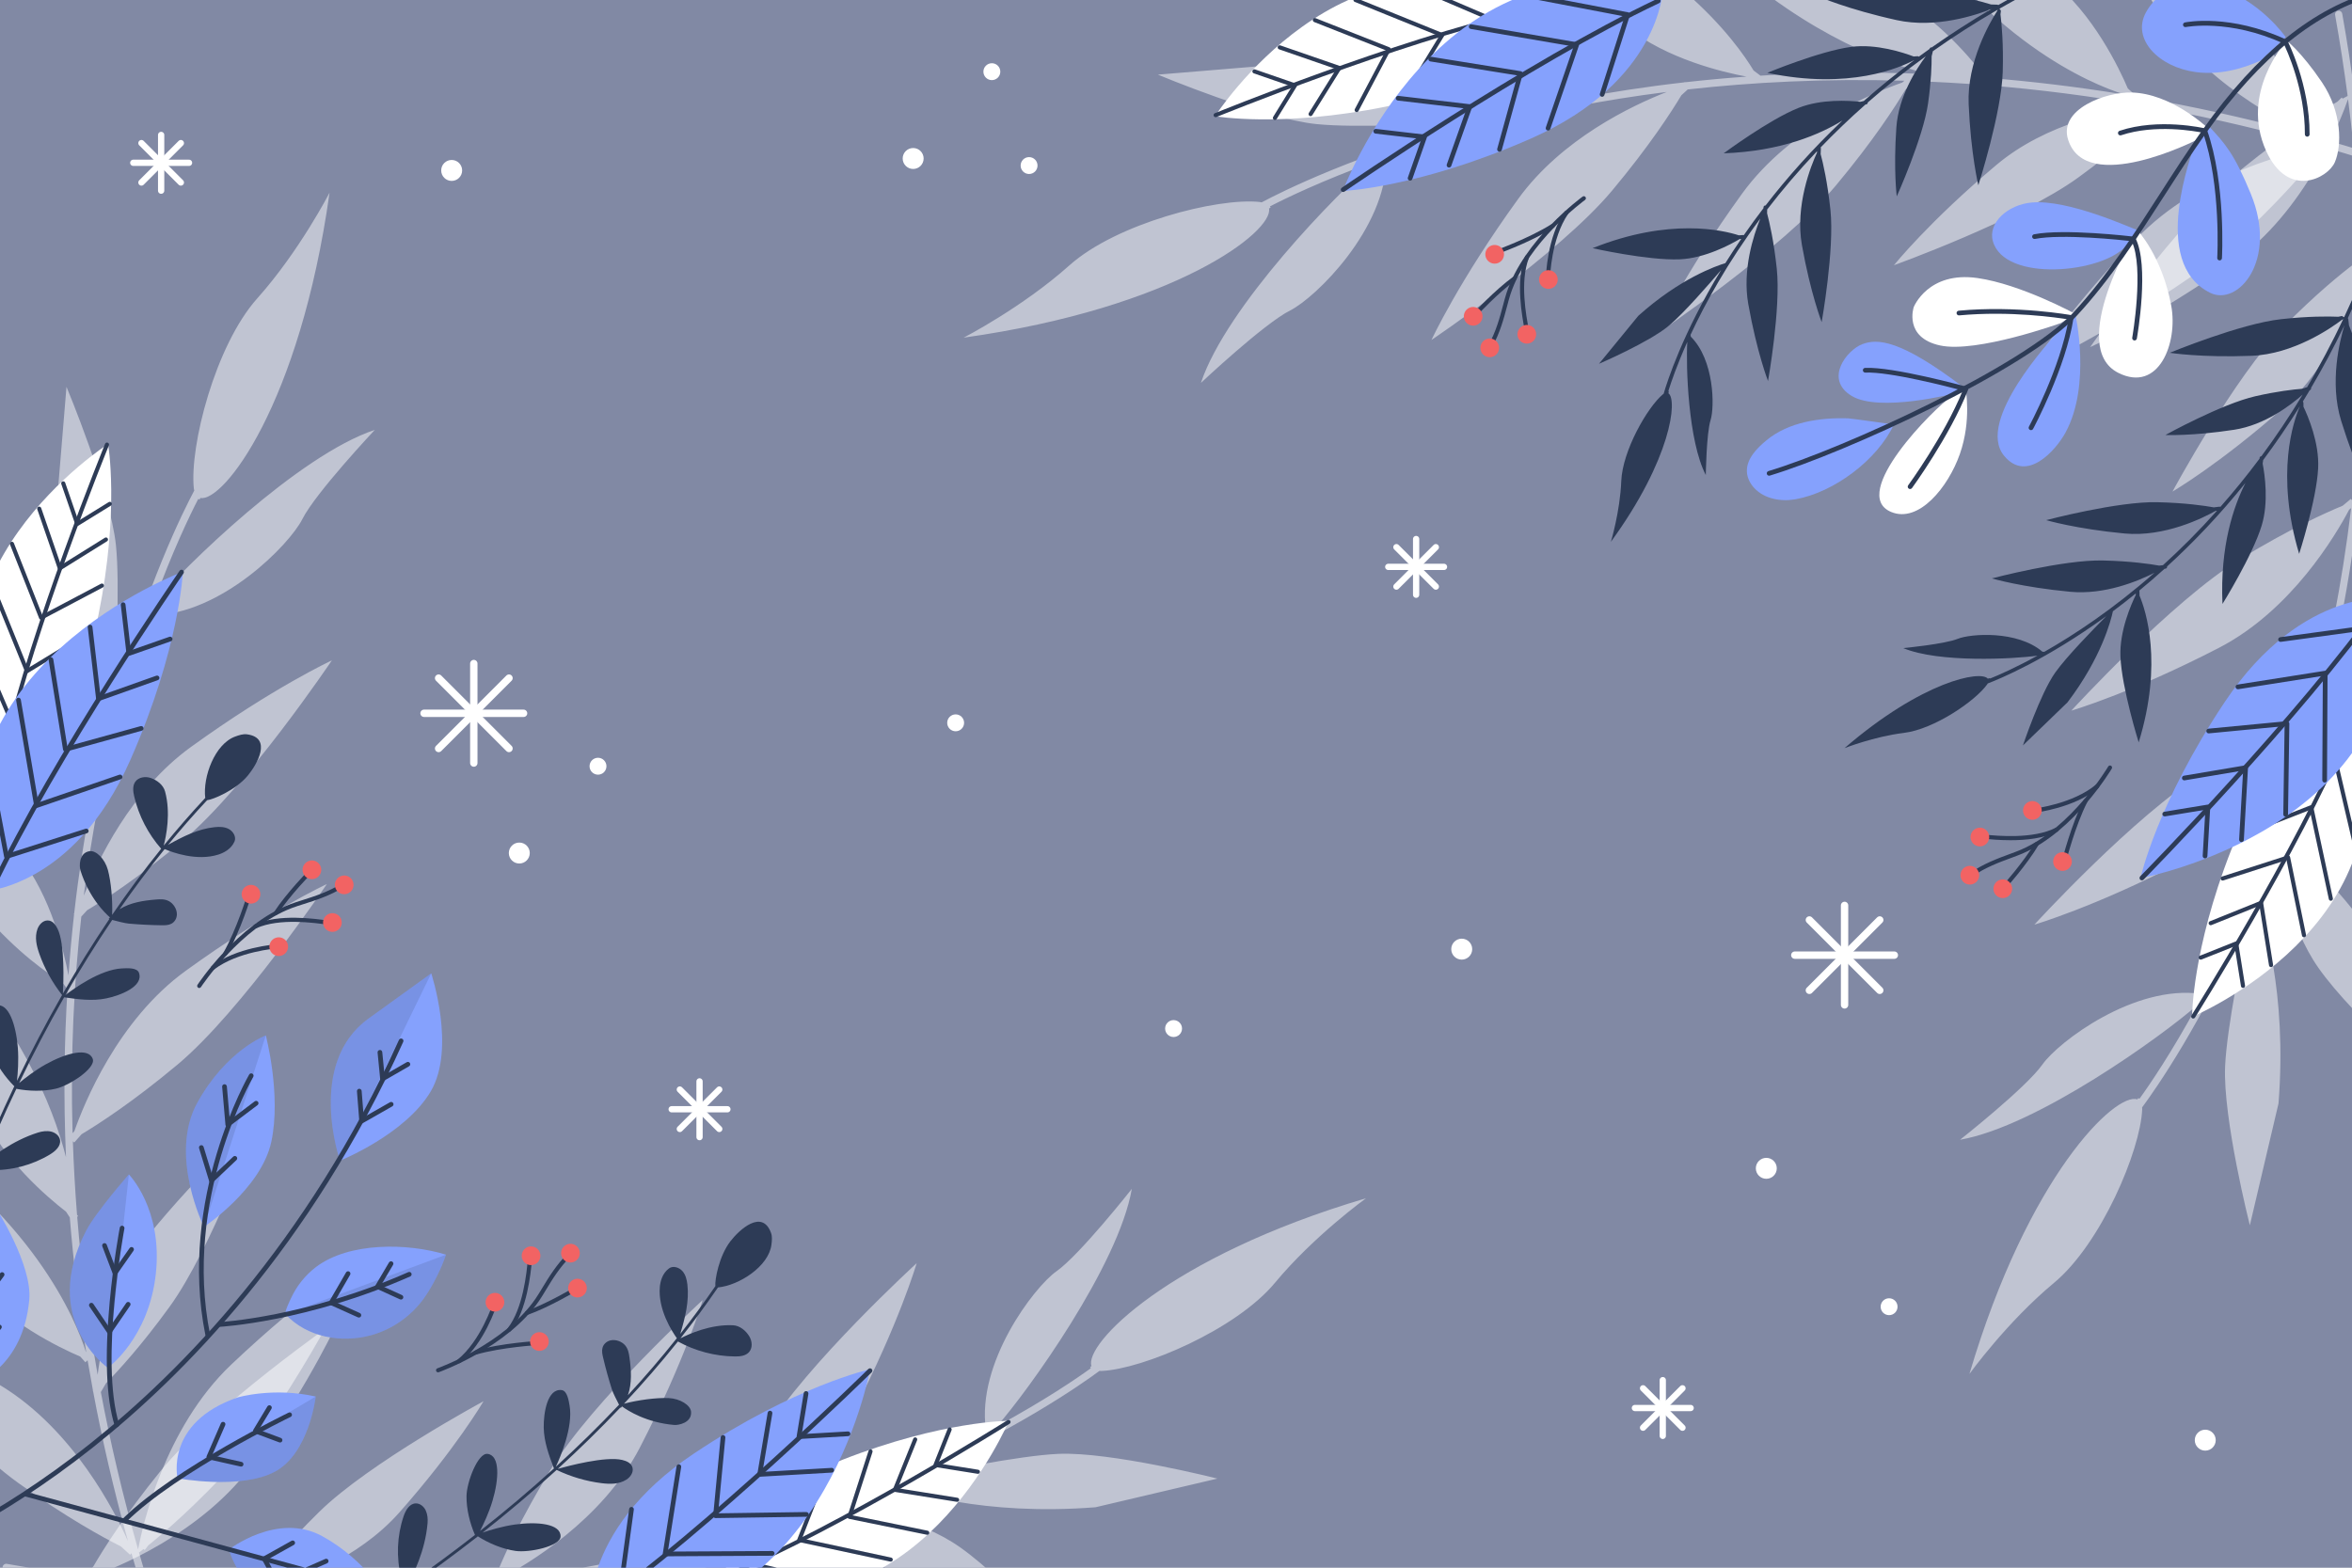 <?xml version="1.0" encoding="utf-8"?>
<!-- Generator: Adobe Illustrator 27.5.0, SVG Export Plug-In . SVG Version: 6.00 Build 0)  -->
<svg version="1.1" xmlns="http://www.w3.org/2000/svg" xmlns:xlink="http://www.w3.org/1999/xlink" x="0px" y="0px"
	 viewBox="0 0 750 500" style="enable-background:new 0 0 750 500;" xml:space="preserve">
<rect x="0" y="0" width="750" height="500" fill="#808080" stroke="none"/>
<g id="BACKGROUND">
	<rect style="opacity:0.29;fill:#85A1FD;" width="750" height="500"/>
</g>
<g id="OBJECTS">
	<g>
		<g>
			<defs>
				
					<rect id="SVGID_1_" x="125" y="-125" transform="matrix(-1.836970e-16 1 -1 -1.836970e-16 625 -125)" width="500" height="750"/>
			</defs>
			<clipPath id="SVGID_00000056406562241905867700000014666687857694362030_">
				<use xlink:href="#SVGID_1_"  style="overflow:visible;"/>
			</clipPath>
			<g style="opacity:0.5;clip-path:url(#SVGID_00000056406562241905867700000014666687857694362030_);">
				<path style="fill:#FFFFFF;" d="M28.509,500.866l1.26-1.279c3.136-5.397,9.963-16.28,21.41-30.404
					c16.595-20.478,56.923-48.516,56.923-48.516s-8.27,18.782-26.799,45.272c-16.399,23.444-45.746,34.676-52.28,36.95
					c17.257,2.244,33.889,3.597,49.854,4.2l2.48-2.004c3.312-4.395,9.941-12.584,20.423-22.882
					c15.882-15.603,52.402-35.285,52.402-35.285s-8.733,14.974-26.811,35.437c-13.352,15.114-33.459,22.227-43.065,24.916
					c17.251,0.475,33.705,0.088,49.308-0.971l0.175-0.297c0.136,0.08,0.316,0.17,0.475,0.256c7.778-0.538,15.334-1.246,22.681-2.09
					l-0.437-0.366c0.052-0.062,0.861-1.029,2.203-2.643c2.221-5.401,7.431-16.992,16.935-32.562
					c13.343-21.859,48.409-53.938,48.409-53.938s-5.606,19.2-20.063,47.117c-11.985,23.143-36.109,37.294-44.013,41.461
					c-0.2,0.241-0.373,0.448-0.54,0.648c24.531-2.945,46.576-7.452,65.908-12.59c0.385-0.475,0.96-1.184,1.679-2.073
					c2.257-5.467,7.459-16.99,16.873-32.41c13.343-21.859,48.409-53.938,48.409-53.938s-5.606,19.2-20.063,47.117
					c-10.581,20.432-30.622,33.853-40.615,39.587c9.633-2.708,18.555-5.552,26.699-8.412c22.311-7.833,40.88-16.392,55.38-24.03
					l0.673-1.164c-3.009-21.213,15.283-45.419,22.525-50.527c7.445-5.251,24.012-26.275,24.012-26.275
					c-4.278,24.537-33.205,64.585-42.997,75.708c15.214-8.27,25.346-15.188,29.935-18.503l-0.245-0.384l0.449-0.286
					c-2.497-6.804,24.083-34.754,87.547-53.544c0,0-16.561,11.924-29.037,26.953c-12.476,15.029-42.163,27.543-55.288,28.134
					c-0.25,0.011-0.459-0.014-0.682-0.027c-5.658,4.197-27.062,19.255-61.99,34.511c0.105,0.008,0.198,0.016,0.307,0.023
					c11.374-2.45,36.041-7.502,48.563-8.065c16.603-0.747,50.728,7.885,50.728,7.885l-38.871,9.143
					c-35.923,2.818-59.446-4.979-65.087-7.11c-5.313,2.249-10.926,4.491-16.817,6.695c6.754,0.787,25.224,3.711,38.642,13.132
					c16.702,11.726,40.147,39.786,40.147,39.786c-51.819-14.464-74.202-42.464-79.891-50.788l-1.659-1.098
					c-1.8,0.66-3.626,1.315-5.478,1.966c-9.767,3.432-20.643,6.842-32.53,10.022c-0.043,0.053-0.104,0.128-0.13,0.159l-0.114-0.093
					c-5.912,1.578-12.084,3.095-18.498,4.53c7.461,0.268,25.105,1.746,38.7,9.564c17.691,10.174,43.57,36.006,43.57,36.006
					c-52.914-9.736-77.729-35.606-84.144-43.382l-2.282-1.231l0.026-0.048c-15.741,3.375-32.903,6.226-51.411,8.171
					c16.798,1.726,43.195,8.26,73.425,29.695c0,0-36.562-0.52-56.192-6.098c-15.125-4.298-28.547-15.977-33.916-21.115
					c-0.723-0.314-1.376-0.612-1.93-0.887c-13.381,0.908-27.372,1.336-41.963,1.142l0.148,0.098
					c9.651,1.547,44.732,9.802,80.017,50.939c0,0-35.344-9.374-53.035-19.548c-14.212-8.173-24.683-23.684-28.254-29.471
					l-1.974-1.298l0.508-0.772c-3.16-0.057-6.348-0.145-9.563-0.261l-0.118,0.096l-0.084-0.104
					c-15.218-0.556-31.03-1.776-47.42-3.81c9.589,2.656,36.319,11.52,53.176,31.523c20.833,24.719,30.756,42.682,30.756,42.682
					s-42.682-24.304-61.049-43.209c-12.871-13.248-20.679-23.575-24.209-28.582l-2.978-2.432l0.405-0.496
					c-8.639-1.133-17.415-2.463-26.361-4.063c-0.37-0.066-0.667-0.302-0.824-0.613c-0.109-0.215-0.152-0.466-0.106-0.723
					c0.112-0.626,0.71-1.043,1.336-0.93c8.76,1.566,17.357,2.873,25.822,3.99c0.188-0.354,0.479-0.886,0.853-1.554L28.509,500.866z"
					/>
			</g>
			<g style="opacity:0.5;clip-path:url(#SVGID_00000056406562241905867700000014666687857694362030_);">
				<path style="fill:#FFFFFF;" d="M46.171,494.362l1.111-1.478c5.021-4.018,15.07-12.633,27.718-26.449
					c18.337-20.031,40.761-65.397,40.761-65.397s-17.879,11.289-42.046,34.207c-21.39,20.283-28.363,51.898-29.684,58.903
					c-4.917-17.242-8.83-33.983-11.878-50.16l1.665-2.832c3.974-4.044,11.308-12.047,20.203-24.298
					c13.478-18.561,27.969-58.774,27.969-58.774s-13.927,11.181-32.023,32.721c-13.366,15.909-17.549,37.481-18.825,47.68
					c-3.113-17.506-5.226-34.331-6.525-50.392l0.276-0.223c-0.102-0.126-0.222-0.297-0.333-0.445
					c-0.637-8.007-1.068-15.814-1.327-23.43l0.439,0.39c0.055-0.062,0.917-1.034,2.357-2.648
					c5.165-3.086,16.182-10.161,30.599-22.218c20.24-16.927,47.583-57.547,47.583-57.547s-18.71,8.639-44.953,27.624
					c-21.756,15.739-32.499,42.477-35.54,51.167c-0.215,0.241-0.399,0.448-0.578,0.649c-0.738-25.445,0.495-48.595,2.785-69.077
					c0.425-0.465,1.06-1.158,1.856-2.027c5.227-3.132,16.175-10.19,30.454-22.132c20.24-16.927,47.583-57.547,47.583-57.547
					s-18.71,8.639-44.953,27.624c-19.207,13.895-29.828,36.362-34.148,47.419c1.291-10.228,2.83-19.753,4.503-28.488
					c4.582-23.928,10.473-44.154,16.046-60.093l1.084-0.863c22.074-0.167,43.952-22.495,48.052-30.652
					c4.216-8.386,23.114-28.472,23.114-28.472c-24.351,8.098-60.75,43.678-70.592,55.35c6.108-16.763,11.613-28.141,14.292-33.323
					l0.428,0.191l0.223-0.501c7.314,1.508,31.743-29.836,41.218-97.368c0,0-9.627,18.692-23.039,33.695
					c-13.412,15.003-21.64,47.16-20.241,60.624c0.027,0.256,0.084,0.466,0.132,0.691c-3.414,6.405-15.496,30.51-25.719,68.425
					c-0.024-0.106-0.046-0.199-0.07-0.309c0.763-11.963,2.151-37.868,0.817-50.713c-1.769-17.032-15.765-50.489-15.765-50.489
					l-3.392,41.001c2.604,37.034,14.133,59.815,17.164,65.238c-1.482,5.757-2.911,11.818-4.259,18.156
					c-1.832-6.762-7.625-25.137-19.27-37.374c-14.494-15.232-46.66-34.846-46.66-34.846c22.636,50.598,54.578,69.138,63.927,73.667
					l1.372,1.523c-0.398,1.935-0.788,3.896-1.169,5.882c-2.009,10.476-3.826,22.078-5.255,34.675
					c-0.048,0.052-0.115,0.126-0.143,0.156l0.112,0.103c-0.707,6.265-1.312,12.784-1.796,19.539
					c-1.41-7.561-5.605-25.315-15.643-37.977c-13.063-16.477-43.329-38.909-43.329-38.909
					c17.984,52.434,48.127,73.777,57.028,79.129l1.602,2.138l0.045-0.033c-1.04,16.554-1.33,34.476-0.491,53.632
					c-4.319-16.853-15-42.756-41.448-70.292c0,0,6.102,37.176,14.777,56.329c6.684,14.757,20.631,26.654,26.685,31.342
					c0.43,0.688,0.833,1.309,1.198,1.832c1.115,13.774,2.81,28.095,5.231,42.933l-0.122-0.137
					c-3.047-9.598-16.805-44.086-64.099-73.772c0,0,14.938,34.585,28.002,51.061C1.758,421.61,19.159,429.915,25.6,432.672
					l1.623,1.814l0.709-0.635c0.54,3.211,1.115,6.447,1.723,9.704l-0.08,0.135l0.119,0.07c2.886,15.422,6.539,31.348,11.109,47.739
					c-4.167-9.366-17.274-35.252-40.225-49.381C-27.783,424.656-47.6,417.283-47.6,417.283s31.27,39.788,53.332,55.623
					c15.46,11.096,27.173,17.478,32.813,20.313l2.932,2.664l0.444-0.488c2.471,8.63,5.164,17.37,8.157,26.241
					c0.123,0.367,0.409,0.633,0.75,0.747c0.236,0.079,0.498,0.084,0.753-0.002c0.62-0.21,0.954-0.882,0.744-1.503
					c-2.931-8.688-5.572-17.249-8-25.704c0.332-0.246,0.83-0.623,1.453-1.106L46.171,494.362z"/>
			</g>
			<g style="clip-path:url(#SVGID_00000056406562241905867700000014666687857694362030_);">
				<g>
					<g>
						<path style="fill:#85A1FD;" d="M34.394,436.249c0,0-21.83-15.206-6.912-43.742c3.167-6.059,13.61-17.928,13.61-17.928
							s10.839,10.955,8.604,31.631C47.461,426.885,34.394,436.249,34.394,436.249z"/>
					</g>
					<g>
						<path style="fill:#85A1FD;" d="M65.056,391.301c0,0-11.409-22.874-2.105-39.655c9.304-16.781,21.812-21.413,21.812-21.413
							s4.983,18.938,1.753,33.939C83.287,379.173,65.056,391.301,65.056,391.301z"/>
					</g>
					<g>
						<path style="fill:#85A1FD;" d="M108.428,370.186c0,0-10.865-30.937,9.11-45.344c19.975-14.407,19.975-14.407,19.975-14.407
							s7.928,23.888-0.143,37.625C129.299,361.796,108.428,370.186,108.428,370.186z"/>
					</g>
					<g>
						<path style="fill:#85A1FD;" d="M91.072,419.2c-0.512-0.551,1.458-4.566,1.693-5.081c1.809-3.95,4.583-7.436,8.053-10.055
							c10.552-7.966,29.237-7.654,41.408-3.894c-1.478,4.409-4.301,10.117-7.075,13.962c-4.063,5.632-10.067,9.865-16.767,11.715
							C108.859,428.477,97.907,426.519,91.072,419.2z"/>
					</g>
					<g>
						<path style="fill:#85A1FD;" d="M56.614,471.483c0,0-4.138-17.775,19.195-25.792c0,0,11.305-3.343,24.877-0.278
							c0,0-2.09,18.127-13.029,23.969C76.719,475.224,56.614,471.483,56.614,471.483z"/>
					</g>
					<g>
						<path style="fill:#85A1FD;" d="M73.017,494.2c0,0,15.445-12.017,29.649-4.297c14.204,7.721,21.339,20.512,21.339,20.512
							s-24.629,8.415-35.458,2.289C75.573,505.365,73.017,494.2,73.017,494.2z"/>
					</g>
					<g>
						<path style="fill:#85A1FD;" d="M-7.435,440.966c0,0-17.485-15.66-8.106-33.222c9.379-17.562,14.353-22.303,14.353-22.303
							s11.569,18.043,10.52,29.177C7.317,436.004-7.435,440.966-7.435,440.966z"/>
					</g>
					<g>
						<g style="opacity:0.15;">
							<path style="fill:#2D3B56;" d="M34.394,436.249c0,0-21.83-15.206-6.912-43.742c3.167-6.059,13.61-17.928,13.61-17.928
								L34.394,436.249z"/>
						</g>
						<g style="opacity:0.15;">
							<path style="fill:#2D3B56;" d="M65.056,391.301c0,0-11.409-22.874-2.105-39.655c9.304-16.781,21.812-21.413,21.812-21.413
								L65.056,391.301z"/>
						</g>
						<g style="opacity:0.15;">
							<path style="fill:#2D3B56;" d="M108.428,370.186c0,0-10.865-30.937,9.11-45.344c19.975-14.407,19.975-14.407,19.975-14.407
								L108.428,370.186z"/>
						</g>
						<g style="opacity:0.15;">
							<path style="fill:#2D3B56;" d="M142.226,400.169c-1.478,4.409-4.301,10.117-7.075,13.962
								c-4.063,5.632-10.067,9.865-16.767,11.715c-9.525,2.631-20.478,0.673-27.312-6.647L142.226,400.169z"/>
						</g>
						<g style="opacity:0.15;">
							<path style="fill:#2D3B56;" d="M100.686,445.414c0,0-2.09,18.127-13.029,23.969c-10.938,5.842-31.043,2.101-31.043,2.101
								L100.686,445.414z"/>
						</g>
						<g style="opacity:0.15;">
							<path style="fill:#2D3B56;" d="M124.004,510.415c0,0-24.629,8.415-35.458,2.289c-12.973-7.34-15.53-18.504-15.53-18.504
								L124.004,510.415z"/>
						</g>
						<g style="opacity:0.15;">
							<path style="fill:#2D3B56;" d="M-7.435,440.966c0,0-17.485-15.66-8.106-33.222c9.379-17.562,14.353-22.303,14.353-22.303
								L-7.435,440.966z"/>
						</g>
					</g>
				</g>
				<g>
					<g>
						<path style="fill:#2D3B56;" d="M-26.635,495.985c-0.303,0-0.588-0.185-0.702-0.484c-0.146-0.388,0.049-0.82,0.437-0.967
							c0.243-0.092,24.646-9.473,55.696-34.143c28.651-22.764,68.984-63.576,98.42-128.729c0.17-0.377,0.615-0.543,0.992-0.375
							c0.377,0.171,0.545,0.615,0.375,0.992C99.01,397.736,58.474,438.738,29.675,461.608c-31.223,24.797-55.8,34.236-56.045,34.328
							C-26.457,495.969-26.546,495.985-26.635,495.985z"/>
					</g>
					<g>
						<path style="fill:#2D3B56;" d="M66.245,426.505c-0.35,0-0.662-0.245-0.734-0.602c-8.843-43.724,13.721-82.805,13.95-83.194
							c0.21-0.357,0.67-0.476,1.026-0.267c0.357,0.21,0.477,0.669,0.267,1.026c-0.226,0.385-22.499,38.99-13.772,82.138
							c0.082,0.405-0.181,0.802-0.587,0.884C66.344,426.5,66.294,426.505,66.245,426.505z"/>
					</g>
					<g>
						<path style="fill:#2D3B56;" d="M70.08,423.174c-0.396,0-0.728-0.311-0.749-0.711c-0.021-0.414,0.296-0.767,0.71-0.788
							c0.273-0.015,27.739-1.587,60.16-15.939c0.378-0.17,0.822,0.002,0.99,0.382c0.167,0.379-0.004,0.822-0.382,0.989
							c-32.688,14.472-60.414,16.052-60.69,16.066C70.106,423.174,70.093,423.174,70.08,423.174z"/>
					</g>
					<g>
						<path style="fill:#2D3B56;" d="M37.257,455.149c-0.32,0-0.617-0.206-0.716-0.528c-2.661-8.598-3.189-21.833-1.571-39.338
							c1.202-13.001,3.208-23.634,3.228-23.739c0.077-0.408,0.467-0.682,0.877-0.597c0.407,0.077,0.674,0.47,0.597,0.876
							c-0.08,0.421-7.913,42.265-1.697,62.354c0.122,0.396-0.099,0.815-0.495,0.938C37.405,455.138,37.331,455.149,37.257,455.149z"
							/>
					</g>
					<g>
						<path style="fill:#2D3B56;" d="M-3.575,483.992c-0.317,0-0.612-0.203-0.714-0.521c-8.515-26.574,0.927-81.937,1.024-82.492
							c0.07-0.409,0.453-0.677,0.867-0.611c0.408,0.071,0.682,0.459,0.611,0.867c-0.096,0.553-9.476,55.555-1.073,81.779
							c0.126,0.395-0.091,0.816-0.485,0.942C-3.422,483.981-3.499,483.992-3.575,483.992z"/>
					</g>
					<g>
						<path style="fill:#2D3B56;" d="M107.847,504.395c-0.065,0-0.131-0.009-0.197-0.026L8.114,477.303
							c-0.4-0.108-0.636-0.521-0.527-0.921c0.109-0.399,0.522-0.632,0.92-0.526l99.536,27.065c0.4,0.108,0.636,0.521,0.527,0.921
							C108.479,504.175,108.177,504.395,107.847,504.395z"/>
					</g>
					<g>
						<path style="fill:#2D3B56;" d="M40.001,485.341c-0.195,0-0.39-0.076-0.538-0.227c-0.289-0.297-0.282-0.771,0.015-1.061
							c16.385-15.951,52.184-33.324,52.544-33.498c0.374-0.182,0.821-0.022,1.001,0.35c0.18,0.373,0.024,0.821-0.349,1.002
							c-0.357,0.172-35.939,17.44-52.15,33.221C40.379,485.271,40.19,485.341,40.001,485.341z"/>
					</g>
				</g>
				<g>
					<path style="fill:#2D3B56;" d="M115.326,358.31c-0.121,0-0.241-0.029-0.351-0.087c-0.227-0.12-0.376-0.349-0.396-0.604
						l-0.752-9.558c-0.033-0.413,0.276-0.773,0.689-0.807c0.394-0.026,0.773,0.275,0.806,0.689l0.66,8.38l8.38-4.772
						c0.359-0.207,0.817-0.081,1.023,0.28c0.205,0.36,0.079,0.817-0.281,1.022l-9.407,5.357
						C115.582,358.277,115.454,358.31,115.326,358.31z"/>
				</g>
				<g>
					<path style="fill:#2D3B56;" d="M121.978,344.838c-0.118,0-0.235-0.027-0.343-0.083c-0.227-0.116-0.378-0.34-0.403-0.594
						l-0.83-8.454c-0.041-0.412,0.261-0.779,0.673-0.819c0.407-0.055,0.779,0.26,0.82,0.673l0.716,7.298l7.084-4.078
						c0.358-0.204,0.817-0.083,1.024,0.276c0.207,0.358,0.084,0.817-0.276,1.024l-8.09,4.657
						C122.236,344.805,122.107,344.838,121.978,344.838z"/>
				</g>
				<g>
					<path style="fill:#2D3B56;" d="M72.636,359.42c-0.104,0-0.208-0.021-0.305-0.065c-0.25-0.11-0.418-0.349-0.442-0.62
						l-1.048-12.112c-0.036-0.412,0.27-0.776,0.683-0.811c0.404-0.042,0.776,0.27,0.812,0.683l0.931,10.763l7.952-5.993
						c0.331-0.252,0.801-0.185,1.051,0.147c0.249,0.33,0.183,0.801-0.148,1.05l-9.034,6.809
						C72.955,359.368,72.797,359.42,72.636,359.42z"/>
				</g>
				<g>
					<path style="fill:#2D3B56;" d="M67.418,377.27c-0.064,0-0.128-0.008-0.191-0.024c-0.251-0.066-0.45-0.258-0.526-0.506
						l-3.218-10.523c-0.121-0.396,0.102-0.815,0.498-0.936c0.393-0.123,0.815,0.102,0.937,0.497l2.864,9.366l6.59-6.244
						c0.3-0.285,0.775-0.273,1.06,0.028c0.285,0.301,0.272,0.775-0.029,1.06l-7.469,7.077
						C67.793,377.198,67.608,377.27,67.418,377.27z"/>
				</g>
				<g>
					<path style="fill:#2D3B56;" d="M36.667,406.784c-0.031,0-0.062-0.002-0.093-0.006c-0.275-0.034-0.51-0.218-0.608-0.478
						l-3.341-8.79c-0.147-0.388,0.047-0.82,0.435-0.968c0.387-0.147,0.821,0.047,0.968,0.435l2.837,7.466l4.472-6.387
						c0.237-0.341,0.706-0.422,1.044-0.185c0.339,0.237,0.422,0.705,0.184,1.044l-5.284,7.548
						C37.14,406.666,36.91,406.784,36.667,406.784z"/>
				</g>
				<g>
					<path style="fill:#2D3B56;" d="M34.873,425.508c-0.001,0-0.001,0-0.002,0c-0.249-0.001-0.48-0.124-0.619-0.33l-5.739-8.483
						c-0.232-0.343-0.142-0.809,0.201-1.041c0.342-0.231,0.809-0.143,1.042,0.201l5.122,7.57l5.381-7.855
						c0.233-0.342,0.702-0.43,1.042-0.195c0.342,0.234,0.429,0.701,0.195,1.043l-6.004,8.765
						C35.352,425.386,35.12,425.508,34.873,425.508z"/>
				</g>
				<g>
					<path style="fill:#2D3B56;" d="M89.305,460.074c-0.087,0-0.175-0.015-0.262-0.047l-7.873-2.931
						c-0.209-0.078-0.373-0.245-0.446-0.456c-0.074-0.21-0.05-0.442,0.065-0.634l4.485-7.446c0.214-0.357,0.677-0.47,1.029-0.256
						c0.355,0.214,0.469,0.675,0.256,1.029l-4.019,6.672l7.025,2.615c0.388,0.145,0.585,0.576,0.441,0.965
						C89.896,459.888,89.609,460.074,89.305,460.074z"/>
				</g>
				<g>
					<path style="fill:#2D3B56;" d="M76.884,467.753c-0.054,0-0.109-0.006-0.165-0.018l-10.292-2.31
						c-0.218-0.049-0.403-0.192-0.504-0.392c-0.102-0.199-0.108-0.434-0.019-0.639l4.538-10.451c0.165-0.38,0.605-0.556,0.987-0.389
						c0.38,0.164,0.554,0.606,0.389,0.986l-4.177,9.619l9.407,2.111c0.404,0.091,0.658,0.491,0.568,0.896
						C77.537,467.516,77.228,467.753,76.884,467.753z"/>
				</g>
				<g>
					<path style="fill:#2D3B56;" d="M100.047,507.72c-0.294,0-0.573-0.174-0.693-0.463l-2.573-6.201
						c-0.156-0.377,0.018-0.811,0.392-0.974l6.538-2.865c0.381-0.166,0.822,0.007,0.988,0.386c0.166,0.379-0.007,0.821-0.386,0.987
						l-5.865,2.57l2.291,5.522c0.159,0.382-0.023,0.821-0.405,0.98C100.24,507.702,100.143,507.72,100.047,507.72z"/>
				</g>
				<g>
					<path style="fill:#2D3B56;" d="M88.607,505.963c-0.267,0-0.525-0.143-0.661-0.395l-4.342-8.067
						c-0.194-0.36-0.063-0.811,0.295-1.011l9.069-5.064c0.362-0.199,0.818-0.072,1.021,0.29c0.202,0.361,0.073,0.818-0.289,1.021
						l-8.425,4.704l3.993,7.417c0.196,0.364,0.06,0.819-0.305,1.016C88.849,505.935,88.727,505.963,88.607,505.963z"/>
				</g>
				<g>
					<path style="fill:#2D3B56;" d="M-4.407,414.187c-0.023,0-0.045-0.001-0.067-0.003c-0.262-0.023-0.492-0.183-0.607-0.419
						l-4.151-8.529c-0.181-0.372-0.026-0.821,0.346-1.003c0.371-0.179,0.821-0.026,1.002,0.347l3.608,7.411l4.347-5.926
						c0.246-0.335,0.716-0.407,1.048-0.161c0.334,0.245,0.406,0.714,0.162,1.048l-5.082,6.929
						C-3.944,414.074-4.169,414.187-4.407,414.187z"/>
				</g>
				<g>
					<path style="fill:#2D3B56;" d="M-6.259,431.481c-0.028,0-0.056-0.002-0.083-0.005c-0.254-0.028-0.476-0.185-0.589-0.414
						l-4.851-9.846c-0.183-0.371-0.03-0.82,0.341-1.004c0.372-0.184,0.821-0.03,1.004,0.342l4.333,8.794l5.334-6.582
						c0.26-0.321,0.734-0.371,1.055-0.11c0.322,0.261,0.371,0.733,0.11,1.056l-6.072,7.492
						C-5.819,431.38-6.034,431.481-6.259,431.481z"/>
				</g>
				<g>
					<path style="fill:#2D3B56;" d="M127.855,414.481c-0.104,0-0.21-0.022-0.311-0.067l-7.477-3.406
						c-0.193-0.088-0.341-0.255-0.404-0.458c-0.064-0.203-0.039-0.423,0.07-0.606l4.315-7.297c0.211-0.356,0.671-0.476,1.027-0.264
						c0.356,0.211,0.475,0.671,0.264,1.027l-3.89,6.578l6.717,3.061c0.377,0.172,0.543,0.616,0.372,0.993
						C128.412,414.318,128.14,414.481,127.855,414.481z"/>
				</g>
				<g>
					<path style="fill:#2D3B56;" d="M114.436,420.216c-0.103,0-0.207-0.021-0.307-0.065l-8.82-3.962
						c-0.194-0.087-0.341-0.252-0.407-0.454c-0.065-0.202-0.041-0.422,0.064-0.607l5.378-9.296c0.207-0.358,0.667-0.48,1.025-0.273
						c0.358,0.208,0.481,0.666,0.274,1.025l-4.961,8.576l8.062,3.621c0.378,0.17,0.547,0.614,0.377,0.992
						C114.996,420.051,114.722,420.216,114.436,420.216z"/>
				</g>
			</g>
			<g style="clip-path:url(#SVGID_00000056406562241905867700000014666687857694362030_);">
				<path style="fill:#2D3B56;" d="M-15.141,351.147c0.286,6.624,2.526,13.151,6.367,18.555c0.621,0.873,1.284,1.715,1.951,2.553
					c-3.101,7.596-5.86,14.865-8.281,21.647c-0.086,0.241,0.04,0.505,0.28,0.591c0.234,0.083,0.505-0.039,0.591-0.28
					c2.377-6.659,5.08-13.787,8.113-21.234c1.033,0.087,2.066,0.168,3.101,0.2c6.627,0.201,13.301-1.553,18.973-4.987
					c1.699-1.029,3.508-2.645,3.183-4.604c-0.228-1.374-1.52-2.383-2.88-2.683c-1.36-0.301-2.799-0.104-4.128,0.313
					c-8.426,2.643-15.013,8.001-17.706,10.438c3.217-7.835,6.802-16.013,10.788-24.39c3.968,0.775,8.6,0.889,12.62-0.042
					c4.356-1.009,12.77-6.544,11.751-9.467c-1.344-3.852-8.645-1.831-14.947,1.68c-3.484,1.941-6.635,4.394-8.537,5.987
					c4.318-8.972,9.09-18.147,14.345-27.345c4.456,0.652,9.01,1.259,13.416,0.356c4.539-0.93,12.033-3.834,10.447-8.187
					c-0.604-1.658-3.633-1.469-5.396-1.384c-6.949,0.334-15.465,6.509-18.071,8.524c4.607-8.027,9.582-16.061,14.947-23.984
					c1.495,0.403,4.065,1.062,5.243,1.166c3.504,0.31,6.999,0.488,10.481,0.534c1.076,0.014,2.176,0.01,3.13-0.483
					c0.953-0.493,1.745-1.581,1.766-2.989c0.027-1.785-1.202-3.511-2.534-4.218c-1.332-0.707-2.739-0.632-4.087-0.524
					c-4.039,0.325-8.224,0.956-11.663,3.111c4.521-6.512,9.31-12.931,14.375-19.191c2.386,1.015,10.237,3.938,17.126,1.749
					c1.626-0.517,4.046-1.663,5.151-4.155c0.636-1.434-0.368-3.18-1.733-3.953c-1.365-0.773-3.025-0.8-4.585-0.638
					c-5.313,0.552-10.183,3.008-14.866,5.638c3.977-4.857,8.129-9.609,12.449-14.231c1.943-0.234,9.073-3.165,12.952-7.821
					c2.91-3.494,7.955-12.096-0.226-13.195c-1.258-0.169-2.511,0.264-3.707,0.691c-6.554,2.338-10.438,12.89-9.606,19.6
					c-4.613,4.931-9.028,10.012-13.251,15.207c0.802-3.042,2.313-10.395,0.434-17.28c-0.566-2.073-2.546-3.611-4.582-4.297
					c-1.721-0.58-3.89-0.266-4.924,1.227c-0.923,1.333-0.691,3.127-0.321,4.705c1.439,6.141,4.426,11.905,8.59,16.642
					c-5.539,6.873-10.753,13.931-15.641,21.093c0.191-4.529-0.317-10.531-1.354-14.348c-0.942-3.465-3.711-6.278-5.812-5.969
					c-3.552,0.521-3.295,4.995-2.934,6.136c2.718,8.605,7.682,13.49,9.409,14.991c-0.141,0.161-0.285,0.316-0.42,0.486
					c0,0,0.072,0.021,0.201,0.056c-5.304,7.849-10.228,15.805-14.791,23.754c0.177-3.164,0.711-15.763-1.692-20.665
					c-0.617-1.258-1.582-2.65-3.151-2.665c-1.562-0.015-2.777,1.39-3.267,2.742c-0.955,2.634-0.281,5.425,0.628,7.974
					c1.666,4.674,4.111,9.087,7.224,13.066c-5.27,9.208-10.057,18.394-14.388,27.378c0.278-2.446,0.599-6.54,0.274-10.63
					c-0.572-7.191-2.937-14.388-6.888-13.371c-2.998,0.772-2.94,10.843-1.365,15.027c1.484,3.945,4.23,7.816,7.143,10.709
					c-0.08,0.167-0.163,0.336-0.242,0.503c-0.063,0.058-0.107,0.099-0.107,0.099c0.018,0.004,0.037,0.007,0.054,0.011
					c-3.766,7.923-7.174,15.668-10.251,23.112c0.518-3.943,1.064-11.823-1.239-19.726c-0.39-1.337-1.024-2.644-2.028-3.609
					c-1.004-0.965-2.559-1.481-3.83-0.909C-14.884,346.761-15.226,349.163-15.141,351.147z"/>
			</g>
			<g style="clip-path:url(#SVGID_00000056406562241905867700000014666687857694362030_);">
				<path style="fill:#2D3B56;" d="M152.086,510.262c-6.528,1.158-13.386,0.388-19.494-2.189c-0.987-0.416-1.953-0.881-2.916-1.351
					c-6.742,4.676-13.239,8.946-19.335,12.781c-0.216,0.136-0.502,0.071-0.638-0.145c-0.132-0.211-0.071-0.501,0.145-0.638
					c5.985-3.766,12.356-7.95,18.968-12.527c-0.309-0.989-0.613-1.98-0.868-2.984c-1.635-6.425-1.37-13.321,0.751-19.603
					c0.635-1.882,1.821-3.999,3.804-4.106c1.391-0.075,2.656,0.966,3.244,2.229c0.589,1.262,0.709,2.71,0.59,4.098
					c-0.752,8.798-4.553,16.391-6.348,19.549c6.951-4.841,14.155-10.114,21.468-15.824c-1.617-3.706-2.734-8.202-2.697-12.328
					c0.04-4.471,3.617-13.885,6.691-13.525c4.052,0.476,3.663,8.042,1.603,14.955c-1.139,3.822-2.85,7.431-3.992,9.633
					c7.821-6.162,15.742-12.811,23.581-19.937c-1.603-4.209-3.184-8.522-3.258-13.02c-0.077-4.632,1.131-12.578,5.725-11.974
					c1.75,0.23,2.222,3.228,2.522,4.967c1.182,6.855-2.998,16.509-4.4,19.49c6.836-6.239,13.6-12.839,20.169-19.795
					c-0.718-1.372-1.918-3.737-2.276-4.865c-1.063-3.353-1.995-6.726-2.795-10.115c-0.247-1.047-0.482-2.122-0.207-3.16
					c0.274-1.038,1.165-2.046,2.535-2.372c1.737-0.413,3.689,0.411,4.668,1.559c0.979,1.147,1.212,2.537,1.398,3.876
					c0.559,4.013,0.852,8.236-0.507,12.06c5.376-5.827,10.603-11.894,15.614-18.197c-1.509-2.109-6.065-9.139-5.423-16.339
					c0.152-1.7,0.746-4.311,2.938-5.93c1.262-0.932,3.184-0.331,4.235,0.834c1.05,1.165,1.437,2.779,1.617,4.337
					c0.614,5.306-0.727,10.593-2.278,15.736c3.879-4.936,7.616-10.02,11.191-15.24c-0.193-1.947,1.121-9.544,4.824-14.34
					c2.779-3.599,10.081-10.39,12.93-2.642c0.438,1.191,0.287,2.508,0.13,3.768c-0.86,6.905-10.318,12.986-17.049,13.63
					c-3.812,5.573-7.814,10.986-11.969,16.235c2.796-1.443,9.645-4.513,16.774-4.173c2.146,0.102,4.077,1.702,5.189,3.54
					c0.94,1.554,1.103,3.74-0.13,5.073c-1.1,1.19-2.903,1.353-4.523,1.335c-6.307-0.072-12.582-1.737-18.11-4.774
					c-5.507,6.899-11.266,13.519-17.196,19.845c4.38-1.169,10.349-1.976,14.3-1.791c3.587,0.168,6.933,2.26,7.088,4.378
					c0.262,3.581-4.161,4.3-5.353,4.196c-8.99-0.786-14.835-4.572-16.675-5.932c-0.126,0.172-0.247,0.346-0.383,0.516
					c0,0-0.036-0.066-0.099-0.184c-6.511,6.881-13.209,13.414-19.978,19.593c3.05-0.86,15.233-4.115,20.54-2.832
					c1.362,0.329,2.93,0.97,3.285,2.498c0.354,1.521-0.754,3.012-1.968,3.784c-2.364,1.504-5.234,1.451-7.92,1.117
					c-4.924-0.613-9.762-2.041-14.322-4.217c-7.845,7.143-15.773,13.808-23.604,19.986c2.327-0.802,6.254-2.004,10.317-2.574
					c7.143-1.002,14.683-0.255,14.547,3.822c-0.103,3.094-9.947,5.223-14.373,4.593c-4.173-0.593-8.547-2.433-12.004-4.649
					c-0.146,0.114-0.292,0.232-0.438,0.345c-0.043,0.074-0.073,0.126-0.073,0.126c-0.008-0.016-0.015-0.034-0.022-0.051
					c-6.917,5.396-13.738,10.403-20.337,15.022c3.737-1.361,11.311-3.604,19.525-3.07c1.39,0.09,2.803,0.426,3.963,1.197
					c1.16,0.771,2.001,2.177,1.719,3.541C156.312,509.06,154.042,509.915,152.086,510.262z"/>
			</g>
			<g style="clip-path:url(#SVGID_00000056406562241905867700000014666687857694362030_);">
				<g>
					<path style="fill:#FFFFFF;" d="M34.46,141.611c0,0-64.478,41.368-35.503,99.122c0,0,24.731-6.326,32.46-44.698
						C38.166,162.53,34.46,141.611,34.46,141.611z"/>
				</g>
				<g>
					<path style="fill:#2D3B56;" d="M1.587,239.521c-0.048,0-0.098-0.005-0.147-0.017c-0.353-0.08-0.573-0.432-0.492-0.785
						c8.982-39.215,32.324-96.591,32.559-97.166c0.137-0.335,0.52-0.496,0.854-0.359c0.335,0.137,0.496,0.52,0.359,0.855
						c-0.234,0.574-23.537,57.853-32.495,96.963C2.156,239.315,1.886,239.521,1.587,239.521z"/>
				</g>
				<g>
					<path style="fill:#2D3B56;" d="M19.079,181.896c-0.074,0-0.147-0.012-0.219-0.038c-0.188-0.066-0.335-0.215-0.401-0.403
						l-6.571-19.005c-0.118-0.342,0.064-0.715,0.405-0.834c0.345-0.118,0.715,0.064,0.834,0.405l6.302,18.229l14.009-8.731
						c0.306-0.192,0.711-0.098,0.903,0.21c0.191,0.307,0.098,0.711-0.209,0.903l-14.707,9.166
						C19.32,181.863,19.2,181.896,19.079,181.896z"/>
				</g>
				<g>
					<path style="fill:#2D3B56;" d="M24.639,167.765c-0.074,0-0.148-0.012-0.22-0.038c-0.188-0.067-0.334-0.215-0.399-0.403
						l-4.471-12.943c-0.118-0.342,0.063-0.715,0.406-0.833c0.341-0.12,0.715,0.063,0.833,0.406l4.203,12.169l9.681-5.976
						c0.308-0.19,0.711-0.095,0.902,0.213c0.19,0.308,0.095,0.712-0.213,0.902l-10.378,6.406
						C24.879,167.732,24.759,167.765,24.639,167.765z"/>
				</g>
				<g>
					<path style="fill:#2D3B56;" d="M13.109,197.661c-0.077,0-0.154-0.013-0.227-0.041c-0.175-0.065-0.314-0.201-0.382-0.374
						l-9.298-23.561c-0.133-0.337,0.033-0.718,0.369-0.851c0.337-0.132,0.717,0.032,0.851,0.369l9.029,22.881l18.738-9.895
						c0.32-0.171,0.716-0.047,0.886,0.273c0.169,0.32,0.046,0.717-0.274,0.886l-19.385,10.236
						C13.32,197.635,13.215,197.661,13.109,197.661z"/>
				</g>
				<g>
					<path style="fill:#2D3B56;" d="M8.608,214.708c-0.069,0-0.139-0.011-0.206-0.033c-0.182-0.06-0.329-0.198-0.401-0.376
						L-3.214,186.64c-0.136-0.335,0.026-0.717,0.361-0.854c0.334-0.135,0.717,0.025,0.854,0.361l10.924,26.943l20.378-12.403
						c0.309-0.187,0.713-0.089,0.901,0.219c0.188,0.309,0.09,0.712-0.219,0.901L8.948,214.613
						C8.844,214.676,8.726,214.708,8.608,214.708z"/>
				</g>
				<g>
					<path style="fill:#2D3B56;" d="M3.481,230.359c-0.069,0-0.139-0.011-0.207-0.033c-0.178-0.059-0.322-0.191-0.396-0.364
						l-10.961-25.604c-0.142-0.332,0.012-0.718,0.345-0.86c0.332-0.144,0.718,0.012,0.86,0.345l10.669,24.923l19.56-11.352
						c0.313-0.181,0.715-0.075,0.896,0.238c0.182,0.313,0.075,0.714-0.238,0.896L3.81,230.27
						C3.709,230.329,3.595,230.359,3.481,230.359z"/>
				</g>
			</g>
			<g style="clip-path:url(#SVGID_00000056406562241905867700000014666687857694362030_);">
				<g>
					<path style="fill:#85A1FD;" d="M58.322,182.337c0,0-82.221,30.393-64.025,102.055c0,0,29.193-0.995,47.256-41.98
						C57.325,206.625,58.322,182.337,58.322,182.337z"/>
				</g>
				<g>
					<path style="fill:#2D3B56;" d="M-2.306,283.701c-0.107,0-0.216-0.023-0.32-0.072c-0.375-0.177-0.535-0.624-0.358-0.998
						c19.671-41.619,59.851-100.007,60.255-100.592c0.236-0.341,0.702-0.427,1.043-0.191c0.341,0.235,0.427,0.702,0.191,1.043
						c-0.403,0.584-40.514,58.873-60.133,100.381C-1.756,283.542-2.025,283.701-2.306,283.701z"/>
				</g>
				<g>
					<path style="fill:#2D3B56;" d="M31.398,223.598c-0.138,0-0.276-0.038-0.396-0.113c-0.193-0.121-0.322-0.323-0.349-0.549
						l-2.675-22.854c-0.048-0.412,0.247-0.784,0.658-0.833c0.412-0.046,0.784,0.247,0.832,0.658l2.565,21.92l17.801-6.317
						c0.392-0.138,0.819,0.066,0.958,0.456c0.138,0.391-0.066,0.819-0.456,0.958l-18.688,6.632
						C31.567,223.584,31.482,223.598,31.398,223.598z"/>
				</g>
				<g>
					<path style="fill:#2D3B56;" d="M41.083,209.171c-0.139,0-0.277-0.039-0.398-0.114c-0.193-0.121-0.321-0.323-0.347-0.549
						l-1.817-15.563c-0.048-0.411,0.247-0.784,0.658-0.832c0.409-0.046,0.784,0.247,0.832,0.658l1.708,14.633l12.287-4.301
						c0.391-0.137,0.819,0.07,0.956,0.46c0.137,0.391-0.069,0.819-0.461,0.956l-13.171,4.61
						C41.25,209.157,41.166,209.171,41.083,209.171z"/>
				</g>
				<g>
					<path style="fill:#2D3B56;" d="M20.854,239.749c-0.142,0-0.283-0.04-0.405-0.119c-0.18-0.115-0.301-0.301-0.336-0.512
						l-4.603-28.616c-0.066-0.409,0.212-0.794,0.621-0.86c0.409-0.063,0.793,0.212,0.86,0.622l4.47,27.789l23.372-6.455
						c0.401-0.109,0.813,0.124,0.923,0.523c0.11,0.399-0.124,0.813-0.523,0.923l-24.179,6.678
						C20.988,239.74,20.921,239.749,20.854,239.749z"/>
				</g>
				<g>
					<path style="fill:#2D3B56;" d="M11.635,257.695c-0.133,0-0.266-0.035-0.383-0.105c-0.189-0.112-0.319-0.302-0.356-0.519
						l-5.738-33.664c-0.07-0.408,0.205-0.796,0.613-0.865c0.408-0.067,0.796,0.205,0.865,0.613l5.59,32.794l25.82-8.855
						c0.39-0.135,0.818,0.074,0.953,0.466c0.134,0.392-0.074,0.818-0.466,0.953l-26.655,9.142
						C11.8,257.681,11.717,257.695,11.635,257.695z"/>
				</g>
				<g>
					<path style="fill:#2D3B56;" d="M2.061,273.926c-0.134,0-0.266-0.036-0.383-0.105c-0.185-0.109-0.314-0.293-0.354-0.504
						l-5.96-31.307c-0.078-0.407,0.189-0.799,0.597-0.877c0.404-0.076,0.8,0.189,0.877,0.597l5.801,30.474l24.648-7.881
						c0.396-0.122,0.817,0.092,0.943,0.486c0.126,0.395-0.091,0.816-0.486,0.943l-25.455,8.139
						C2.214,273.914,2.137,273.926,2.061,273.926z"/>
				</g>
			</g>
			<g style="clip-path:url(#SVGID_00000056406562241905867700000014666687857694362030_);">
				<g>
					<path style="fill:#85A1FD;" d="M-23.758,476.126c0,0-22.73-9.303-32.551,8.937c0,0,6.996,5.872,18.49,0.834
						C-27.784,481.497-23.758,476.126-23.758,476.126z"/>
				</g>
			</g>
			<g style="clip-path:url(#SVGID_00000056406562241905867700000014666687857694362030_);">
				<g>
					<path style="fill:#2D3B56;" d="M-44.907,451.113c0,0-20.641,10.384-13.763,28.618c0,0,8.488-1.338,12.011-12.606
						C-43.582,457.287-44.907,451.113-44.907,451.113z"/>
				</g>
			</g>
			<g style="clip-path:url(#SVGID_00000056406562241905867700000014666687857694362030_);">
				<g>
					<path style="fill:#FFFFFF;" d="M-27.224,453.712c0,0-16.223,3.141-15.028,17.027c0,0,6.102,0.727,10.714-6.345
						C-27.511,458.219-27.224,453.712-27.224,453.712z"/>
				</g>
			</g>
			<g style="clip-path:url(#SVGID_00000056406562241905867700000014666687857694362030_);">
				<g>
					<path style="fill:#2D3B56;" d="M-36.038,445.707c0,0-24.443-2.4-28.626,17.889c0,0,8.385,3.621,17.953-4.499
						C-38.356,452.006-36.038,445.707-36.038,445.707z"/>
				</g>
			</g>
			<g style="clip-path:url(#SVGID_00000056406562241905867700000014666687857694362030_);">
				<g>
					<path style="fill:#85A1FD;" d="M-63.466,427.802c0,0-16.8,15.863-4.986,31.362c0,0,7.749-3.714,7.896-15.519
						C-60.428,433.338-63.466,427.802-63.466,427.802z"/>
				</g>
			</g>
			<g style="clip-path:url(#SVGID_00000056406562241905867700000014666687857694362030_);">
				<g>
					<path style="fill:#FFFFFF;" d="M-45.781,425.226c0,0-14.643,7.657-9.52,20.619c0,0,6.054-1.052,8.447-9.149
						C-44.764,429.626-45.781,425.226-45.781,425.226z"/>
				</g>
			</g>
			<g style="clip-path:url(#SVGID_00000056406562241905867700000014666687857694362030_);">
				<g>
					<path style="fill:#FFFFFF;" d="M321.723,453.154c0,0-29.572,70.67-91.473,52.138c0,0,1.946-25.453,38.399-39.713
						C300.478,453.128,321.723,453.154,321.723,453.154z"/>
				</g>
				<g>
					<path style="fill:#2D3B56;" d="M231.634,503.034c-0.256,0-0.499-0.15-0.605-0.4c-0.141-0.334,0.016-0.718,0.349-0.858
						c36.967-15.599,89.342-48.472,89.867-48.802c0.307-0.192,0.711-0.101,0.904,0.206c0.193,0.306,0.101,0.711-0.206,0.903
						c-0.525,0.331-52.99,33.26-90.056,48.9C231.805,503.017,231.719,503.034,231.634,503.034z"/>
				</g>
				<g>
					<path style="fill:#2D3B56;" d="M305.214,479.002c-0.035,0-0.069-0.002-0.104-0.008l-19.856-3.179
						c-0.197-0.032-0.369-0.151-0.467-0.325c-0.098-0.174-0.112-0.383-0.037-0.567l6.48-16.072c0.135-0.337,0.517-0.5,0.853-0.362
						c0.336,0.135,0.498,0.517,0.363,0.853l-6.173,15.31l19.045,3.049c0.358,0.058,0.601,0.394,0.543,0.751
						C305.809,478.773,305.53,479.002,305.214,479.002z"/>
				</g>
				<g>
					<path style="fill:#2D3B56;" d="M311.834,470.061c-0.035,0-0.069-0.002-0.105-0.008l-13.522-2.161
						c-0.196-0.031-0.368-0.15-0.466-0.323c-0.098-0.174-0.113-0.382-0.039-0.566l4.511-11.331c0.134-0.336,0.517-0.499,0.852-0.367
						c0.336,0.135,0.5,0.516,0.366,0.852l-4.208,10.571l12.714,2.031c0.357,0.058,0.601,0.394,0.544,0.751
						C312.429,469.831,312.15,470.061,311.834,470.061z"/>
				</g>
				<g>
					<path style="fill:#2D3B56;" d="M295.682,489.509c-0.043,0-0.087-0.004-0.132-0.013l-24.816-5.075
						c-0.183-0.038-0.341-0.151-0.434-0.311c-0.094-0.161-0.115-0.355-0.058-0.532l6.723-20.865c0.112-0.344,0.48-0.532,0.825-0.423
						c0.344,0.111,0.534,0.48,0.423,0.825l-6.499,20.169l24.1,4.928c0.354,0.073,0.583,0.419,0.511,0.773
						C296.26,489.295,295.987,489.509,295.682,489.509z"/>
				</g>
				<g>
					<path style="fill:#2D3B56;" d="M284.039,498.074c-0.045,0-0.091-0.005-0.138-0.015l-29.183-6.253
						c-0.188-0.04-0.349-0.161-0.44-0.33c-0.091-0.169-0.104-0.37-0.033-0.549l8.967-22.937c0.132-0.337,0.513-0.501,0.849-0.372
						c0.337,0.132,0.503,0.512,0.372,0.849l-8.686,22.219l28.429,6.092c0.354,0.075,0.58,0.424,0.504,0.778
						C284.613,497.864,284.341,498.074,284.039,498.074z"/>
				</g>
				<g>
					<path style="fill:#2D3B56;" d="M267.445,505.941c-0.049,0-0.1-0.005-0.15-0.018l-27.116-6.359
						c-0.183-0.042-0.338-0.161-0.427-0.327c-0.089-0.165-0.103-0.36-0.038-0.536l8.046-21.926c0.125-0.34,0.503-0.514,0.841-0.39
						c0.34,0.125,0.515,0.501,0.39,0.841l-7.791,21.231l26.396,6.19c0.352,0.082,0.571,0.435,0.488,0.787
						C268.012,505.738,267.743,505.941,267.445,505.941z"/>
				</g>
			</g>
			<g style="clip-path:url(#SVGID_00000056406562241905867700000014666687857694362030_);">
				<g>
					<path style="fill:#85A1FD;" d="M277.479,436.708c0,0-15.689,86.243-89.42,80.737c0,0-4.078-28.924,33.158-53.814
						C253.731,441.898,277.479,436.708,277.479,436.708z"/>
				</g>
				<g>
					<path style="fill:#2D3B56;" d="M188.89,514.6c-0.235,0-0.467-0.11-0.613-0.316c-0.239-0.339-0.159-0.807,0.179-1.046
						c37.483-26.515,87.94-76.116,88.445-76.614c0.295-0.289,0.77-0.287,1.06,0.008c0.291,0.295,0.287,0.77-0.008,1.061
						c-0.506,0.499-51.05,50.186-88.632,76.771C189.191,514.555,189.04,514.6,188.89,514.6z"/>
				</g>
				<g>
					<path style="fill:#2D3B56;" d="M242.245,470.993c-0.212,0-0.416-0.09-0.559-0.249c-0.152-0.17-0.219-0.4-0.181-0.626
						l3.294-19.554c0.069-0.408,0.458-0.689,0.864-0.614c0.409,0.068,0.684,0.455,0.615,0.864l-3.138,18.626l22.033-1.271
						c0.411-0.036,0.767,0.292,0.791,0.706c0.024,0.413-0.292,0.768-0.706,0.792l-22.972,1.324
						C242.274,470.993,242.259,470.993,242.245,470.993z"/>
				</g>
				<g>
					<path style="fill:#2D3B56;" d="M254.776,458.956c-0.212,0-0.415-0.09-0.557-0.248c-0.153-0.169-0.22-0.398-0.183-0.623
						l2.258-13.771c0.067-0.409,0.449-0.685,0.862-0.619c0.409,0.067,0.686,0.453,0.619,0.861l-2.107,12.848l14.707-0.853
						c0.398-0.036,0.768,0.292,0.792,0.706c0.024,0.413-0.291,0.768-0.705,0.792l-15.643,0.907
						C254.805,458.956,254.79,458.956,254.776,458.956z"/>
				</g>
				<g>
					<path style="fill:#2D3B56;" d="M228.164,484.176c-0.21,0-0.409-0.088-0.551-0.241c-0.145-0.157-0.216-0.368-0.195-0.58
						l2.388-24.97c0.04-0.412,0.412-0.708,0.818-0.676c0.413,0.04,0.715,0.406,0.675,0.818l-2.309,24.137l28.144-0.412
						c0.406,0.043,0.755,0.324,0.761,0.739c0.006,0.414-0.325,0.755-0.739,0.761l-28.981,0.424
						C228.171,484.176,228.168,484.176,228.164,484.176z"/>
				</g>
				<g>
					<path style="fill:#2D3B56;" d="M212.087,496.365c-0.219,0-0.426-0.096-0.569-0.261c-0.144-0.167-0.206-0.389-0.172-0.606
						l4.386-27.836c0.064-0.409,0.454-0.684,0.857-0.624c0.409,0.064,0.689,0.449,0.624,0.858l-4.249,26.964l33.268-0.176
						c0.001,0,0.002,0,0.004,0c0.413,0,0.747,0.333,0.75,0.746c0.002,0.414-0.332,0.752-0.746,0.754l-34.15,0.181
						C212.089,496.365,212.089,496.365,212.087,496.365z"/>
				</g>
				<g>
					<path style="fill:#2D3B56;" d="M229.626,509.052c-0.003,0-0.007,0-0.011,0l-31.866-0.446c-0.214-0.003-0.417-0.098-0.558-0.261
						c-0.14-0.163-0.204-0.378-0.175-0.591l3.607-26.48c0.056-0.41,0.434-0.699,0.844-0.642c0.411,0.056,0.698,0.434,0.642,0.845
						l-3.492,25.64l31.019,0.435c0.414,0.006,0.745,0.347,0.739,0.761C230.37,508.723,230.035,509.052,229.626,509.052z"/>
				</g>
			</g>
			<g style="opacity:0.5;clip-path:url(#SVGID_00000056406562241905867700000014666687857694362030_);">
				<path style="fill:#FFFFFF;" d="M746.707,31.11l-1.279,1.26c-5.397,3.136-16.28,9.963-30.404,21.41
					c-20.478,16.595-48.516,56.923-48.516,56.923s18.782-8.27,45.272-26.799c23.444-16.399,34.676-45.746,36.95-52.28
					c2.244,17.257,3.597,33.889,4.2,49.854l-2.004,2.479c-4.395,3.312-12.584,9.941-22.882,20.423
					c-15.603,15.882-35.285,52.402-35.285,52.402s14.974-8.733,35.437-26.811c15.114-13.352,22.227-33.459,24.916-43.065
					c0.475,17.251,0.087,33.704-0.971,49.308l-0.297,0.175c0.08,0.136,0.17,0.316,0.256,0.475
					c-0.538,7.778-1.246,15.334-2.09,22.681l-0.366-0.437c-0.062,0.052-1.029,0.861-2.643,2.203
					c-5.401,2.221-16.992,7.431-32.562,16.935c-21.859,13.343-53.938,48.409-53.938,48.409s19.2-5.606,47.117-20.063
					c23.143-11.985,37.295-36.108,41.461-44.013c0.24-0.2,0.447-0.373,0.648-0.54c-2.945,24.531-7.452,46.576-12.59,65.908
					c-0.475,0.385-1.184,0.96-2.073,1.679c-5.467,2.257-16.99,7.459-32.411,16.873c-21.859,13.343-53.938,48.409-53.938,48.409
					s19.2-5.606,47.117-20.063c20.432-10.581,33.853-30.622,39.587-40.615c-2.708,9.633-5.552,18.555-8.412,26.699
					c-7.833,22.311-16.392,40.88-24.03,55.38l-1.164,0.673c-21.213-3.009-45.419,15.283-50.527,22.524
					c-5.251,7.445-26.274,24.012-26.274,24.012c24.537-4.278,64.585-33.205,75.708-42.997c-8.27,15.214-15.188,25.346-18.503,29.935
					l-0.384-0.245l-0.286,0.449c-6.804-2.497-34.754,24.083-53.544,87.547c0,0,11.924-16.561,26.953-29.037
					c15.028-12.476,27.543-42.163,28.134-55.288c0.011-0.25-0.014-0.459-0.027-0.682c4.196-5.658,19.255-27.062,34.511-61.99
					c0.007,0.105,0.016,0.198,0.023,0.307c-2.45,11.374-7.502,36.041-8.065,48.563c-0.747,16.603,7.885,50.728,7.885,50.728
					l9.143-38.871c2.818-35.923-4.979-59.446-7.11-65.087c2.249-5.313,4.491-10.926,6.695-16.817
					c0.787,6.754,3.711,25.224,13.132,38.642c11.726,16.702,39.787,40.147,39.787,40.147
					c-14.465-51.819-42.464-74.202-50.788-79.891l-1.098-1.659c0.66-1.8,1.315-3.626,1.966-5.478
					c3.432-9.768,6.842-20.643,10.023-32.53c0.053-0.043,0.128-0.104,0.159-0.13l-0.093-0.115c1.578-5.912,3.094-12.083,4.53-18.498
					c0.268,7.461,1.746,25.105,9.564,38.7c10.173,17.691,36.006,43.57,36.006,43.57c-9.736-52.914-35.606-77.729-43.382-84.144
					l-1.231-2.282l-0.047,0.026c3.375-15.741,6.226-32.903,8.171-51.411c1.726,16.798,8.26,43.195,29.695,73.425
					c0,0-0.52-36.562-6.098-56.192c-4.298-15.125-15.977-28.547-21.115-33.916c-0.314-0.723-0.612-1.376-0.887-1.93
					c0.908-13.381,1.336-27.372,1.142-41.963l0.098,0.148c1.546,9.651,9.802,44.732,50.938,80.017c0,0-9.374-35.343-19.548-53.034
					c-8.173-14.212-23.684-24.683-29.471-28.254l-1.298-1.974l-0.772,0.508c-0.057-3.16-0.145-6.348-0.261-9.563l0.096-0.118
					l-0.104-0.084c-0.556-15.218-1.776-31.03-3.81-47.42c2.656,9.589,11.52,36.318,31.523,53.176
					c24.719,20.833,42.682,30.756,42.682,30.756s-24.304-42.682-43.209-61.049c-13.248-12.871-23.574-20.679-28.582-24.209
					l-2.432-2.978l-0.496,0.405c-1.133-8.639-2.463-17.416-4.063-26.361c-0.066-0.37-0.302-0.666-0.613-0.824
					c-0.216-0.109-0.466-0.152-0.723-0.106c-0.626,0.112-1.043,0.71-0.93,1.336c1.566,8.76,2.873,17.357,3.99,25.823
					c-0.354,0.188-0.886,0.479-1.554,0.853L746.707,31.11z"/>
			</g>
			<g style="opacity:0.5;clip-path:url(#SVGID_00000056406562241905867700000014666687857694362030_);">
				<path style="fill:#FFFFFF;" d="M740.203,48.772l-1.479,1.111c-4.018,5.021-12.633,15.07-26.449,27.718
					c-20.031,18.337-65.397,40.761-65.397,40.761s11.289-17.879,34.207-42.046c20.283-21.39,51.898-28.362,58.903-29.684
					c-17.242-4.917-33.983-8.83-50.16-11.878l-2.832,1.665c-4.044,3.974-12.047,11.308-24.297,20.203
					c-18.561,13.478-58.774,27.969-58.774,27.969s11.181-13.927,32.721-32.023c15.909-13.366,37.481-17.549,47.68-18.825
					c-17.506-3.113-34.331-5.226-50.392-6.525l-0.223,0.276c-0.126-0.102-0.297-0.222-0.445-0.333
					c-8.007-0.637-15.815-1.068-23.43-1.327l0.39,0.439c-0.062,0.055-1.034,0.917-2.648,2.357
					c-3.086,5.165-10.161,16.182-22.218,30.599c-16.927,20.24-57.547,47.583-57.547,47.583s8.639-18.71,27.624-44.953
					c15.739-21.756,42.477-32.499,51.167-35.54c0.241-0.215,0.448-0.399,0.649-0.578c-25.445-0.738-48.595,0.495-69.077,2.785
					c-0.465,0.425-1.158,1.06-2.027,1.856c-3.133,5.227-10.19,16.175-22.132,30.454c-16.927,20.24-57.547,47.583-57.547,47.583
					s8.639-18.71,27.624-44.953c13.895-19.207,36.362-29.828,47.419-34.148c-10.228,1.291-19.753,2.83-28.488,4.503
					c-23.928,4.582-44.154,10.473-60.093,16.046l-0.863,1.084c-0.167,22.074-22.495,43.952-30.652,48.052
					c-8.386,4.216-28.472,23.114-28.472,23.114c8.098-24.351,43.678-60.75,55.351-70.592c-16.763,6.108-28.141,11.613-33.323,14.292
					l0.191,0.428l-0.501,0.223c1.508,7.314-29.836,31.743-97.368,41.218c0,0,18.693-9.627,33.696-23.039
					c15.003-13.412,47.16-21.64,60.624-20.241c0.256,0.027,0.466,0.084,0.691,0.131c6.405-3.414,30.51-15.496,68.425-25.719
					c-0.106-0.024-0.199-0.046-0.309-0.07c-11.963,0.763-37.868,2.151-50.713,0.817c-17.032-1.769-50.489-15.765-50.489-15.765
					l41.001-3.392c37.034,2.604,59.815,14.133,65.238,17.164c5.757-1.482,11.818-2.911,18.156-4.259
					c-6.763-1.832-25.137-7.625-37.374-19.27c-15.232-14.494-34.846-46.66-34.846-46.66c50.597,22.636,69.138,54.578,73.667,63.927
					l1.523,1.372c1.935-0.398,3.895-0.788,5.882-1.168c10.476-2.009,22.078-3.826,34.675-5.255c0.052-0.048,0.126-0.115,0.156-0.143
					l0.102,0.112c6.265-0.707,12.784-1.312,19.539-1.796c-7.562-1.41-25.315-5.605-37.977-15.643
					c-16.477-13.063-38.909-43.329-38.909-43.329c52.434,17.984,73.777,48.127,79.129,57.028l2.138,1.602l-0.033,0.045
					c16.554-1.04,34.476-1.33,53.632-0.491c-16.853-4.319-42.756-15-70.292-41.448c0,0,37.176,6.102,56.329,14.778
					c14.757,6.684,26.654,20.631,31.342,26.685c0.688,0.43,1.309,0.833,1.832,1.198c13.774,1.115,28.095,2.81,42.933,5.232
					l-0.136-0.122c-9.599-3.047-44.086-16.805-73.772-64.099c0,0,34.585,14.938,51.061,28.002
					c13.236,10.494,21.542,27.895,24.298,34.336l1.814,1.623l-0.635,0.709c3.211,0.54,6.446,1.115,9.704,1.723l0.135-0.079
					l0.07,0.119c15.422,2.886,31.348,6.539,47.739,11.109c-9.366-4.167-35.252-17.274-49.381-40.225
					c-17.461-28.362-24.835-48.179-24.835-48.179s39.788,31.27,55.623,53.332c11.096,15.46,17.478,27.173,20.313,32.813l2.664,2.932
					l-0.488,0.444c8.63,2.471,17.37,5.164,26.241,8.157c0.367,0.123,0.633,0.409,0.747,0.75c0.079,0.236,0.084,0.498-0.002,0.753
					c-0.21,0.62-0.882,0.954-1.503,0.744c-8.688-2.931-17.249-5.573-25.704-8.001c-0.246,0.332-0.623,0.83-1.106,1.453
					L740.203,48.772z"/>
			</g>
			<g style="clip-path:url(#SVGID_00000056406562241905867700000014666687857694362030_);">
				<g>
					<path style="fill:#FFFFFF;" d="M387.452,37.061c0,0,41.368-64.478,99.122-35.503c0,0-6.326,24.731-44.698,32.46
						C408.371,40.767,387.452,37.061,387.452,37.061z"/>
				</g>
				<g>
					<path style="fill:#2D3B56;" d="M387.642,37.37c-0.258,0-0.503-0.154-0.606-0.408c-0.138-0.335,0.023-0.718,0.358-0.854
						c0.575-0.235,57.95-23.577,97.166-32.559c0.357-0.082,0.705,0.139,0.785,0.492c0.081,0.353-0.14,0.705-0.492,0.785
						c-39.111,8.958-96.39,32.261-96.963,32.495C387.809,37.355,387.725,37.37,387.642,37.37z"/>
				</g>
				<g>
					<path style="fill:#2D3B56;" d="M417.915,37.042c-0.118,0-0.238-0.032-0.346-0.1c-0.308-0.191-0.401-0.596-0.21-0.903
						l8.732-14.009l-18.229-6.302c-0.343-0.119-0.523-0.492-0.405-0.834c0.119-0.342,0.494-0.521,0.833-0.405l19.006,6.571
						c0.189,0.065,0.338,0.213,0.404,0.401c0.066,0.188,0.044,0.396-0.062,0.565l-9.167,14.707
						C418.347,36.932,418.133,37.042,417.915,37.042z"/>
				</g>
				<g>
					<path style="fill:#2D3B56;" d="M406.544,38.273c-0.117,0-0.236-0.032-0.344-0.098c-0.308-0.19-0.403-0.594-0.213-0.902
						l5.977-9.681l-12.17-4.203c-0.342-0.118-0.523-0.492-0.405-0.833c0.119-0.343,0.494-0.524,0.833-0.406l12.943,4.471
						c0.188,0.065,0.337,0.212,0.403,0.399c0.067,0.188,0.045,0.395-0.06,0.564l-6.406,10.378
						C406.978,38.162,406.763,38.273,406.544,38.273z"/>
				</g>
				<g>
					<path style="fill:#2D3B56;" d="M432.609,35.751c-0.103,0-0.207-0.024-0.305-0.076c-0.32-0.169-0.443-0.565-0.274-0.886
						l9.896-18.738l-22.881-9.029c-0.337-0.133-0.502-0.514-0.369-0.851c0.133-0.337,0.513-0.499,0.85-0.369l23.562,9.298
						c0.174,0.068,0.31,0.208,0.374,0.382c0.065,0.175,0.053,0.369-0.034,0.534L433.19,35.402
						C433.072,35.624,432.844,35.751,432.609,35.751z"/>
				</g>
				<g>
					<path style="fill:#2D3B56;" d="M447.089,32.901c-0.116,0-0.233-0.031-0.34-0.096c-0.31-0.188-0.407-0.592-0.219-0.901
						l12.403-20.378L431.989,0.602c-0.336-0.136-0.497-0.518-0.361-0.854c0.137-0.336,0.521-0.497,0.853-0.361l27.659,11.214
						c0.179,0.072,0.315,0.219,0.376,0.401c0.06,0.183,0.038,0.383-0.063,0.547l-12.805,21.037
						C447.526,32.788,447.31,32.901,447.089,32.901z"/>
				</g>
				<g>
					<path style="fill:#2D3B56;" d="M463.821,26.937c-0.111,0-0.225-0.029-0.328-0.089c-0.313-0.182-0.42-0.583-0.238-0.896
						l11.352-19.56L449.683-4.277c-0.333-0.143-0.487-0.528-0.345-0.86c0.143-0.333,0.527-0.489,0.86-0.345l25.604,10.961
						c0.173,0.074,0.306,0.218,0.364,0.396c0.06,0.178,0.039,0.373-0.055,0.536l-11.723,20.2
						C464.267,26.82,464.047,26.937,463.821,26.937z"/>
				</g>
			</g>
			<g style="clip-path:url(#SVGID_00000056406562241905867700000014666687857694362030_);">
				<g>
					<path style="fill:#85A1FD;" d="M428.178,60.923c0,0,30.393-82.221,102.055-64.025c0,0-0.995,29.193-41.98,47.256
						C452.466,59.926,428.178,60.923,428.178,60.923z"/>
				</g>
				<g>
					<path style="fill:#2D3B56;" d="M428.306,61.239c-0.238,0-0.473-0.113-0.618-0.324c-0.235-0.341-0.149-0.808,0.191-1.043
						c0.585-0.404,58.972-40.583,100.592-60.255c0.377-0.178,0.821-0.016,0.998,0.358c0.178,0.375,0.018,0.821-0.357,0.999
						c-41.511,19.619-99.797,59.73-100.381,60.133C428.601,61.196,428.453,61.239,428.306,61.239z"/>
				</g>
				<g>
					<path style="fill:#2D3B56;" d="M462.057,53.436c-0.083,0-0.168-0.014-0.251-0.043c-0.391-0.139-0.595-0.567-0.456-0.958
						l6.317-17.801l-21.92-2.565c-0.412-0.048-0.706-0.421-0.658-0.832c0.049-0.411,0.426-0.705,0.832-0.658l22.855,2.675
						c0.227,0.027,0.43,0.155,0.55,0.349c0.121,0.194,0.147,0.432,0.07,0.647l-6.632,18.688
						C462.655,53.244,462.366,53.436,462.057,53.436z"/>
				</g>
				<g>
					<path style="fill:#2D3B56;" d="M449.652,57.604c-0.082,0-0.166-0.013-0.248-0.042c-0.391-0.137-0.597-0.565-0.46-0.956
						l4.301-12.288l-14.633-1.708c-0.411-0.048-0.706-0.421-0.658-0.832c0.049-0.412,0.426-0.703,0.832-0.658l15.564,1.817
						c0.227,0.026,0.428,0.154,0.549,0.347c0.121,0.193,0.147,0.431,0.072,0.646l-4.61,13.171
						C450.252,57.411,449.962,57.604,449.652,57.604z"/>
				</g>
				<g>
					<path style="fill:#2D3B56;" d="M478.163,48.384c-0.065,0-0.133-0.009-0.199-0.027c-0.399-0.11-0.634-0.523-0.523-0.923
						l6.454-23.372l-27.789-4.47c-0.409-0.066-0.688-0.451-0.621-0.86c0.065-0.41,0.457-0.692,0.859-0.621l28.616,4.603
						c0.211,0.034,0.396,0.156,0.512,0.335c0.115,0.179,0.148,0.399,0.092,0.605l-6.678,24.179
						C478.794,48.166,478.492,48.384,478.163,48.384z"/>
				</g>
				<g>
					<path style="fill:#2D3B56;" d="M493.643,41.641c-0.081,0-0.163-0.013-0.243-0.041c-0.392-0.134-0.6-0.561-0.466-0.953
						l8.855-25.82l-32.795-5.59c-0.408-0.069-0.683-0.457-0.613-0.865c0.07-0.409,0.456-0.684,0.865-0.613l33.665,5.738
						c0.217,0.037,0.406,0.167,0.518,0.356c0.112,0.189,0.137,0.418,0.064,0.626l-9.143,26.655
						C494.246,41.446,493.955,41.641,493.643,41.641z"/>
				</g>
				<g>
					<path style="fill:#2D3B56;" d="M510.879,30.867c-0.075,0-0.152-0.011-0.229-0.036c-0.395-0.126-0.612-0.548-0.486-0.943
						l7.881-24.648L487.57-0.562c-0.406-0.078-0.674-0.47-0.596-0.877c0.077-0.408,0.468-0.673,0.877-0.597l31.307,5.96
						c0.211,0.04,0.394,0.169,0.504,0.354c0.109,0.185,0.135,0.407,0.07,0.612l-8.139,25.455
						C511.491,30.663,511.196,30.867,510.879,30.867z"/>
				</g>
			</g>
			<g style="clip-path:url(#SVGID_00000056406562241905867700000014666687857694362030_);">
				<g>
					<path style="fill:#FFFFFF;" d="M698.995,324.323c0,0,70.67-29.572,52.138-91.473c0,0-25.453,1.946-39.713,38.399
						C698.969,303.079,698.995,324.323,698.995,324.323z"/>
				</g>
				<g>
					<path style="fill:#2D3B56;" d="M699.368,324.852c-0.119,0-0.239-0.032-0.348-0.101c-0.307-0.192-0.398-0.598-0.206-0.903
						c0.33-0.525,33.203-52.901,48.802-89.868c0.141-0.333,0.525-0.489,0.858-0.349c0.333,0.141,0.489,0.525,0.349,0.859
						c-15.64,37.065-48.568,89.53-48.899,90.056C699.798,324.743,699.586,324.852,699.368,324.852z"/>
				</g>
				<g>
					<path style="fill:#2D3B56;" d="M724.187,308.469c-0.316,0-0.595-0.229-0.646-0.552l-3.049-19.045l-15.309,6.173
						c-0.333,0.138-0.718-0.025-0.853-0.362c-0.136-0.336,0.026-0.718,0.362-0.852l16.072-6.48c0.185-0.076,0.393-0.063,0.567,0.037
						c0.174,0.098,0.293,0.27,0.325,0.467l3.179,19.857c0.057,0.357-0.186,0.693-0.544,0.751
						C724.256,308.466,724.221,308.469,724.187,308.469z"/>
				</g>
				<g>
					<path style="fill:#2D3B56;" d="M715.246,315.089c-0.316,0-0.595-0.229-0.646-0.552l-2.031-12.714l-10.571,4.209
						c-0.333,0.132-0.717-0.031-0.852-0.367c-0.134-0.336,0.03-0.717,0.367-0.852l11.331-4.512c0.185-0.072,0.392-0.059,0.566,0.039
						c0.173,0.099,0.292,0.271,0.323,0.467l2.161,13.523c0.057,0.357-0.186,0.693-0.544,0.751
						C715.315,315.087,715.28,315.089,715.246,315.089z"/>
				</g>
				<g>
					<path style="fill:#2D3B56;" d="M734.694,298.937c-0.305,0-0.578-0.214-0.642-0.524l-4.928-24.099l-20.169,6.499
						c-0.349,0.11-0.714-0.079-0.825-0.423c-0.111-0.345,0.078-0.714,0.423-0.825l20.865-6.724c0.178-0.056,0.372-0.034,0.532,0.058
						c0.16,0.095,0.273,0.253,0.311,0.435l5.075,24.816c0.072,0.354-0.156,0.7-0.512,0.773
						C734.782,298.933,734.738,298.937,734.694,298.937z"/>
				</g>
				<g>
					<path style="fill:#2D3B56;" d="M743.258,287.294c-0.302,0-0.574-0.21-0.64-0.518l-6.092-28.429l-22.219,8.685
						c-0.337,0.131-0.718-0.035-0.849-0.372c-0.132-0.337,0.034-0.717,0.372-0.849l22.937-8.966
						c0.177-0.071,0.379-0.058,0.549,0.033c0.169,0.091,0.29,0.252,0.33,0.439l6.253,29.183c0.076,0.354-0.149,0.703-0.503,0.778
						C743.35,287.289,743.304,287.294,743.258,287.294z"/>
				</g>
				<g>
					<path style="fill:#2D3B56;" d="M751.126,270.701c-0.297,0-0.566-0.203-0.637-0.506l-6.189-26.394l-21.232,7.792
						c-0.336,0.125-0.716-0.05-0.841-0.39c-0.125-0.34,0.05-0.717,0.39-0.841l21.926-8.046c0.178-0.064,0.373-0.051,0.536,0.038
						c0.166,0.089,0.285,0.245,0.327,0.428l6.358,27.115c0.083,0.353-0.136,0.705-0.488,0.787
						C751.226,270.696,751.175,270.701,751.126,270.701z"/>
				</g>
			</g>
			<g style="clip-path:url(#SVGID_00000056406562241905867700000014666687857694362030_);">
				<g>
					<path style="fill:#85A1FD;" d="M682.549,280.08c0,0,86.243-15.689,80.737-89.42c0,0-28.924-4.078-53.814,33.159
						C687.739,256.331,682.549,280.08,682.549,280.08z"/>
				</g>
				<g>
					<path style="fill:#2D3B56;" d="M682.999,280.78c-0.19,0-0.38-0.072-0.526-0.216c-0.295-0.291-0.299-0.766-0.008-1.061
						c0.498-0.505,50.101-50.964,76.614-88.446c0.239-0.338,0.706-0.42,1.046-0.179c0.338,0.239,0.418,0.707,0.179,1.046
						c-26.584,37.582-76.272,88.126-76.771,88.632C683.386,280.705,683.192,280.78,682.999,280.78z"/>
				</g>
				<g>
					<path style="fill:#2D3B56;" d="M714.761,268.568c-0.015,0-0.029,0-0.044-0.001c-0.414-0.024-0.73-0.379-0.706-0.792
						l1.271-22.033l-18.627,3.138c-0.415,0.071-0.796-0.207-0.864-0.615c-0.069-0.408,0.206-0.795,0.614-0.864l19.555-3.294
						c0.229-0.039,0.456,0.029,0.626,0.181c0.17,0.152,0.261,0.374,0.248,0.602l-1.325,22.972
						C715.486,268.26,715.156,268.568,714.761,268.568z"/>
				</g>
				<g>
					<path style="fill:#2D3B56;" d="M703.141,273.769c-0.015,0-0.029,0-0.044-0.001c-0.414-0.024-0.729-0.379-0.706-0.792
						l0.854-14.708l-12.848,2.107c-0.407,0.071-0.794-0.21-0.861-0.619c-0.067-0.408,0.21-0.794,0.619-0.861l13.771-2.259
						c0.225-0.039,0.454,0.03,0.623,0.183c0.169,0.152,0.26,0.374,0.247,0.601l-0.907,15.642
						C703.866,273.461,703.535,273.769,703.141,273.769z"/>
				</g>
				<g>
					<path style="fill:#2D3B56;" d="M728.843,260.495c-0.004,0-0.007,0-0.011,0c-0.414-0.006-0.745-0.347-0.739-0.761l0.412-28.144
						l-24.137,2.309c-0.41,0.043-0.779-0.263-0.818-0.675c-0.039-0.412,0.264-0.778,0.676-0.818l24.97-2.388
						c0.211-0.023,0.423,0.051,0.58,0.195c0.156,0.145,0.244,0.349,0.241,0.562l-0.424,28.98
						C729.587,260.167,729.253,260.495,728.843,260.495z"/>
				</g>
				<g>
					<path style="fill:#2D3B56;" d="M741.275,249.588c-0.001,0-0.003,0-0.004,0c-0.414-0.002-0.748-0.34-0.746-0.754l0.176-33.268
						l-26.964,4.249c-0.409,0.064-0.794-0.215-0.858-0.624c-0.065-0.409,0.215-0.793,0.624-0.857l27.836-4.386
						c0.216-0.035,0.438,0.028,0.607,0.172c0.166,0.143,0.262,0.353,0.261,0.573l-0.181,34.15
						C742.023,249.255,741.687,249.588,741.275,249.588z"/>
				</g>
				<g>
					<path style="fill:#2D3B56;" d="M754.143,232.976c-0.409,0-0.744-0.329-0.75-0.739l-0.435-31.019l-25.64,3.492
						c-0.416,0.056-0.789-0.231-0.845-0.642c-0.056-0.41,0.231-0.788,0.642-0.844l26.479-3.606c0.217-0.03,0.429,0.035,0.591,0.175
						c0.163,0.14,0.258,0.343,0.261,0.558l0.446,31.865c0.006,0.415-0.325,0.755-0.739,0.761
						C754.15,232.976,754.146,232.976,754.143,232.976z"/>
				</g>
			</g>
			<g style="clip-path:url(#SVGID_00000056406562241905867700000014666687857694362030_);">
				<g>
					<g>
						<path style="fill:#85A1FD;" d="M603.913,135.408c0.018-0.038-13.691-1.956-14.614-1.984
							c-8.928-0.273-18.899,1.128-26.005,6.999c-2.962,2.447-6.46,5.913-6.246,10.073c0.1,1.941,1.047,3.776,2.378,5.192
							c3.236,3.443,8.472,4.377,13.124,3.55C584.77,157.066,598.588,146.76,603.913,135.408z"/>
					</g>
					<g>
						<path style="fill:#FFFFFF;" d="M729.067,12.859c-0.341,0.817-14.843,16.679-6.456,35.258
							c6.941,15.375,19.679,8.808,21.921,3.616c2.242-5.192,2.357-15.923-4.168-25.572
							C733.859,16.542,729.067,12.859,729.067,12.859z"/>
					</g>
					<g>
						<path style="fill:#85A1FD;" d="M699.495,46.664c-0.008,1.634-14.353,37.035,5.287,46.731
							c8.878,4.383,21.675-10.338,12.953-31.564c-5.262-12.804-8.306-16.148-13.135-21.321L699.495,46.664z"/>
					</g>
					<g>
						<path style="fill:#FFFFFF;" d="M659.454,44.492c5.685,18.161,41.006,0.133,41.006,0.133l3.184-4.119
							c0,0-11.35-10.7-23.924-11.003C671.436,29.303,656.427,34.821,659.454,44.492z"/>
					</g>
					<g>
						<path style="fill:#85A1FD;" d="M700.197,22.992c7.226,0.968,14.573-0.866,20.961-3.802l7.697-7.382
							c0,0-8.325-11.893-21.604-15.813c-4.005-1.182-17.134-2.879-23.012,8.057C679.747,12.408,688.263,21.394,700.197,22.992z"/>
					</g>
					<g>
						<path style="fill:#FFFFFF;" d="M681.557,73.39c-0.823,0.338-22.557,37.22-6.085,45.521
							c12.886,6.494,19.099-9.512,16.882-21.447C689.412,81.624,681.557,73.39,681.557,73.39z"/>
					</g>
					<g>
						<path style="fill:#85A1FD;" d="M635.471,76.885c3.65,13.302,35.124,10.294,42.549,1.439l3.537-4.935
							c-2.78-0.971-22.041-9.816-33.667-8.802C640.218,65.257,633.876,71.075,635.471,76.885z"/>
					</g>
					<g>
						<path style="fill:#85A1FD;" d="M655.036,107.009c-0.209,0.752-25.217,27.026-16.002,38.326
							c7.202,8.831,16.505-1.661,19.618-7.385c8.294-15.255,3.11-37.836,3.11-37.836L655.036,107.009z"/>
					</g>
					<g>
						<path style="fill:#FFFFFF;" d="M610.241,97.958c0,0-3.265,9.705,8.429,12.227c11.694,2.522,38.44-7.136,38.44-7.136
							l4.652-2.935c0,0-17.289-9.444-31.181-11.433C614.785,86.419,610.241,97.958,610.241,97.958z"/>
					</g>
					<g>
						<path style="fill:#FFFFFF;" d="M622.304,126.42c-5.456,3.663-32.871,31.115-19.296,36.85
							c8.858,3.742,18.258-7.949,21.944-18.46c3.819-10.892,1.765-20.689,1.924-20.744
							C626.877,124.066,622.304,126.42,622.304,126.42z"/>
					</g>
					<g>
						<path style="fill:#85A1FD;" d="M623.246,125.488c0,0-23.936,6.161-32.809,0.778c-8.873-5.383-1.434-14.657,3.367-16.482
							c4.801-1.825,12.015-1.678,32.463,13.87L623.246,125.488z"/>
					</g>
				</g>
				<g>
					<path style="fill:#2D3B56;" d="M564.135,151.719c-0.322,0-0.621-0.21-0.718-0.534c-0.12-0.396,0.105-0.815,0.502-0.934
						c23.911-7.19,81.438-33.522,97.291-50.646c10.606-11.456,19.227-24.858,27.564-37.818c4.376-6.803,8.9-13.837,13.669-20.526
						c17.41-24.422,35.443-38.899,55.129-44.256c0.406-0.112,0.813,0.128,0.921,0.527s-0.127,0.811-0.526,0.92
						c-19.339,5.263-37.1,19.551-54.303,43.68c-4.747,6.66-9.262,13.678-13.628,20.466c-8.372,13.015-17.029,26.474-27.724,38.025
						c-16.014,17.297-73.916,43.833-97.961,51.063C564.279,151.708,564.207,151.719,564.135,151.719z"/>
				</g>
				<g>
					<path style="fill:#2D3B56;" d="M609.082,155.973c-0.153,0-0.309-0.047-0.442-0.145c-0.334-0.245-0.406-0.714-0.162-1.048
						c0.117-0.159,11.498-15.768,17.389-30.209c-4.177-1.115-23.302-6.077-31.058-5.739c-0.383,0.033-0.765-0.301-0.782-0.715
						c-0.018-0.414,0.302-0.765,0.716-0.783c8.925-0.392,31.382,5.748,32.334,6.009c0.205,0.057,0.377,0.198,0.472,0.388
						c0.096,0.19,0.104,0.413,0.026,0.61c-5.862,14.835-17.767,31.162-17.887,31.325
						C609.541,155.867,609.313,155.973,609.082,155.973z"/>
				</g>
				<g>
					<path style="fill:#2D3B56;" d="M647.641,137.186c-0.12,0-0.242-0.029-0.356-0.09c-0.364-0.197-0.5-0.652-0.304-1.016
						c0.103-0.188,10.044-18.706,12.626-34.198c-3.431-0.565-18.592-2.808-34.886-1.293c-0.408,0.041-0.778-0.264-0.816-0.677
						c-0.038-0.412,0.265-0.778,0.678-0.816c18.648-1.736,35.848,1.404,36.02,1.436c0.397,0.074,0.665,0.45,0.603,0.851
						c-2.423,15.893-12.8,35.219-12.904,35.412C648.167,137.044,647.908,137.186,647.641,137.186z"/>
				</g>
				<g>
					<path style="fill:#2D3B56;" d="M680.661,108.59c-0.043,0-0.087-0.003-0.131-0.011c-0.408-0.072-0.681-0.461-0.608-0.869
						c0.039-0.226,3.88-22.366-0.181-30.8c-3.007-0.338-22.202-2.392-30.847-0.706c-0.408,0.077-0.8-0.187-0.88-0.593
						c-0.079-0.407,0.187-0.8,0.593-0.88c9.575-1.867,30.809,0.627,31.709,0.734c0.243,0.029,0.458,0.175,0.573,0.392
						c4.587,8.61,0.678,31.157,0.509,32.112C681.335,108.334,681.018,108.59,680.661,108.59z"/>
				</g>
				<g>
					<path style="fill:#2D3B56;" d="M707.78,83.053c-0.015,0-0.029,0-0.045-0.001c-0.413-0.024-0.729-0.379-0.705-0.792
						c0.014-0.231,1.266-23.074-4.546-39.918c-2.405-0.495-15.217-2.837-26.12,0.8c-0.393,0.132-0.816-0.08-0.948-0.474
						c-0.132-0.393,0.081-0.817,0.474-0.949c12.434-4.15,26.732-0.893,27.335-0.753c0.249,0.058,0.451,0.239,0.536,0.48
						c6.071,17.169,4.781,40.666,4.768,40.901C708.504,82.745,708.173,83.053,707.78,83.053z"/>
				</g>
				<g>
					<path style="fill:#2D3B56;" d="M735.727,43.592c-0.001,0-0.002,0-0.003,0c-0.414-0.001-0.749-0.338-0.747-0.753
						c0.054-14.449-5.882-27.108-6.78-28.939c-17.317-7.956-31.045-5.299-31.182-5.271c-0.417,0.084-0.803-0.18-0.885-0.585
						c-0.083-0.406,0.179-0.802,0.584-0.885c0.581-0.119,14.446-2.822,32.352,5.49c0.151,0.07,0.274,0.188,0.35,0.335
						c0.071,0.138,7.12,13.944,7.061,29.86C736.475,43.258,736.14,43.592,735.727,43.592z"/>
				</g>
			</g>
			<g style="clip-path:url(#SVGID_00000056406562241905867700000014666687857694362030_);">
				<path style="fill:#2D3B56;" d="M753.537,88.985c-0.3-0.125-0.652,0.015-0.778,0.321c-1.692,4.066-3.45,8.001-5.253,11.83
					c-0.071-0.006-0.173-0.013-0.266-0.02c-0.116-0.221-0.349-0.356-0.638-0.294l-0.967,0.203c-3.123-0.136-9.44-0.195-18.294,0.78
					c-12.972,1.429-35.448,10.718-35.448,10.718s10.037,1.585,26.031,0.96c13.432-0.525,25.378-8.83,28.871-11.485l0.052-0.011
					c0.193-0.04,0.335-0.175,0.411-0.342c0.006-0.005,0.009-0.007,0.015-0.012c-3.666,7.746-7.538,15.021-11.563,21.833l-1.601,0.53
					c-2.745,0.209-7.888,0.783-14.894,2.371c-10.751,2.437-28.727,12.377-28.727,12.377s8.575,0.372,21.938-1.678
					c9.826-1.508,18.13-7.919,21.847-11.213c-4.26,7.036-8.672,13.582-13.169,19.653c-0.32,0.016-0.559,0.252-0.572,0.564
					c-0.003,0.065-0.012,0.149-0.017,0.222c-4.113,5.506-8.29,10.623-12.48,15.373c-0.096-0.044-0.204-0.072-0.336-0.061
					c-0.04,0.005-0.687,0.086-1.769,0.219c-2.882-0.524-9.073-1.442-18.014-1.65c-12.677-0.296-35.426,5.72-35.426,5.72
					s9.498,2.806,24.996,4.26c12.785,1.199,25.08-4.992,28.996-7.198c0.169-0.021,0.324-0.04,0.464-0.057
					c-5.78,6.463-11.569,12.232-17.226,17.366c-0.304,0.034-0.707,0.078-1.2,0.132c-2.92-0.527-9.08-1.429-17.93-1.635
					c-12.677-0.296-35.426,5.72-35.426,5.72s9.498,2.806,24.996,4.26c10.977,1.03,21.593-3.39,26.856-6.057
					c-13.212,11.616-25.548,19.76-35.127,25.208l-0.598-0.028c-8.044-6.877-22.941-5.763-26.997-4.119
					c-4.18,1.695-17.372,2.966-17.372,2.966c11.236,4.734,35.235,3.492,42.789,2.401c-7.009,3.86-12.309,6.172-15.042,7.275
					c-0.16-0.088-0.353-0.111-0.528-0.026l-0.247,0.114c-2.237-2.825-20.964,0.794-45.725,22.145c0,0,9.401-3.705,19-4.877
					c9.6-1.172,22.761-10.186,26.521-15.494c0.064-0.09,0.103-0.173,0.153-0.259c3.663-1.395,18.695-7.573,37.823-21.489
					c-0.002,0.003-0.004,0.007-0.006,0.01c-4.096,4.113-12.727,12.963-16.293,17.998c-4.757,6.715-10.299,23.239-10.299,23.239
					l14.216-13.741c10.828-14.255,13.865-26.177,14.474-29.046c2.378-1.773,4.813-3.668,7.293-5.682l0.006,0.473
					c-1.471,2.998-5.225,11.505-4.893,19.643c0.412,10.096,5.821,27.374,5.821,27.374c7.816-25.345,2.231-42.128,0.264-46.812
					l-0.018-1.345c-0.001-0.089-0.025-0.172-0.061-0.247c2.645-2.178,5.337-4.492,8.061-6.956c0.125-0.014,0.237-0.026,0.284-0.032
					c0.327-0.037,0.563-0.331,0.526-0.658c-0.002-0.015-0.01-0.026-0.013-0.04c8.213-7.498,16.69-16.325,25.003-26.657
					c-3.786,7.449-8.161,20.214-7.325,38.597c0,0,9.573-15.367,12.506-25.037c2.247-7.409,1.005-16.058,0.3-19.706
					c0.07-0.426,0.127-0.813,0.163-1.142c3.966-5.324,7.867-11.011,11.659-17.075l0.001,0.072
					c-1.966,4.52-7.838,21.311-0.185,46.912c0,0,5.559-17.23,6.059-27.323c0.399-8.068-3.215-16.526-4.684-19.602l-0.013-1.226
					c-0.001-0.166-0.071-0.314-0.182-0.421c0.731-1.188,1.456-2.393,2.178-3.609l0.051-0.017c0.302-0.1,0.465-0.418,0.383-0.721
					c3.69-6.265,7.254-12.91,10.645-19.957c-1.49,4.856-4.826,18.181-1.054,30.409c4.717,15.295,9.542,24.238,9.542,24.238
					s1.306-24.284-1.65-36.996c-2.049-8.813-4.237-14.802-5.387-17.651l-0.226-1.979c-0.013-0.119-0.072-0.221-0.145-0.309
					c1.783-3.792,3.521-7.686,5.195-11.709C753.984,89.46,753.842,89.11,753.537,88.985z"/>
			</g>
			<g style="clip-path:url(#SVGID_00000056406562241905867700000014666687857694362030_);">
				<path style="fill:#2D3B56;" d="M649.257-4.27c0.149,0.289,0.038,0.651-0.256,0.802c-3.914,2.02-7.691,4.094-11.36,6.205
					c0.012,0.071,0.027,0.171,0.042,0.263c0.23,0.098,0.383,0.318,0.346,0.612l-0.123,0.98c0.391,3.101,0.968,9.393,0.721,18.296
					c-0.361,13.046-7.777,36.207-7.777,36.207s-2.402-9.874-3.09-25.865c-0.578-13.43,6.721-26.016,9.081-29.715l0.007-0.052
					c0.024-0.196,0.147-0.348,0.307-0.438c0.005-0.007,0.006-0.009,0.011-0.016c-7.42,4.288-14.353,8.744-20.812,13.313
					l-0.397,1.639c0.016,2.753-0.134,7.926-1.143,15.038c-1.548,10.914-9.982,29.645-9.982,29.645s-1.074-8.516-0.125-22.002
					c0.697-9.917,6.406-18.718,9.385-22.692c-6.664,4.822-12.826,9.756-18.508,14.735c0.01,0.321-0.206,0.577-0.515,0.617
					c-0.064,0.008-0.148,0.024-0.22,0.035c-5.15,4.55-9.908,9.133-14.299,13.698c0.051,0.092,0.088,0.197,0.089,0.329
					c-0.002,0.041-0.03,0.692-0.074,1.781c0.758,2.829,2.18,8.925,3.121,17.818c1.333,12.61-2.798,35.776-2.798,35.776
					s-3.575-9.236-6.293-24.563c-2.243-12.644,2.92-25.405,4.798-29.488c0.007-0.17,0.013-0.326,0.019-0.467
					c-5.968,6.29-11.243,12.532-15.896,18.591c-0.008,0.306-0.02,0.711-0.033,1.207c0.764,2.867,2.168,8.933,3.099,17.736
					c1.333,12.61-2.798,35.776-2.798,35.776s-3.575-9.236-6.294-24.563c-1.926-10.856,1.609-21.798,3.836-27.262
					c-10.494,14.119-17.6,27.081-22.245,37.074l0.077,0.594c7.513,7.453,7.624,22.392,6.317,26.569
					c-1.347,4.305-1.532,17.557-1.532,17.557c-5.639-10.81-6.368-34.83-5.899-42.449c-3.273,7.301-5.143,12.773-6.018,15.588
					c0.101,0.153,0.139,0.342,0.069,0.524l-0.093,0.255c2.999,1.998,0.927,20.959-18.324,47.386c0,0,2.922-9.673,3.304-19.336
					c0.382-9.663,8.286-23.519,13.269-27.701c0.084-0.071,0.164-0.117,0.246-0.173c1.09-3.765,6.016-19.252,18.318-39.456
					c-0.003,0.002-0.007,0.005-0.01,0.007c-3.764,4.419-11.876,13.746-16.602,17.713c-6.303,5.291-22.317,12.168-22.317,12.168
					l12.53-15.294c13.32-11.96,24.953-15.964,27.762-16.805c1.573-2.515,3.261-5.098,5.066-7.734l-0.472,0.032
					c-2.867,1.711-11.038,6.15-19.176,6.486c-10.096,0.417-27.759-3.558-27.759-3.558c24.62-9.867,41.804-5.675,46.633-4.099
					l1.342-0.092c0.089-0.006,0.173,0.011,0.252,0.04c1.954-2.815,4.04-5.687,6.272-8.604c0.004-0.126,0.007-0.238,0.008-0.286
					c0.01-0.329,0.284-0.588,0.612-0.578c0.015,0,0.027,0.008,0.041,0.009c6.799-8.799,14.903-17.972,24.519-27.104
					c-7.114,4.384-19.478,9.79-37.867,10.463c0,0,14.531-10.8,23.928-14.516c7.2-2.847,15.922-2.317,19.615-1.914
					c0.419-0.105,0.799-0.193,1.125-0.256c4.981-4.389,10.329-8.743,16.062-13.019l-0.072,0.005
					c-4.344,2.329-20.597,9.558-46.739,4.029c0,0,16.717-6.952,26.734-8.277c8.008-1.059,16.734,1.85,19.92,3.062l1.223-0.088
					c0.165-0.012,0.319,0.045,0.434,0.146c1.124-0.826,2.265-1.648,3.419-2.467l0.013-0.052c0.075-0.309,0.378-0.497,0.687-0.441
					c5.942-4.191,12.272-8.288,19.018-12.245c-4.718,1.883-17.724,6.299-30.22,3.543c-15.63-3.448-24.938-7.524-24.938-7.524
					s24.096-3.292,37.007-1.387c8.951,1.32,15.1,3.01,18.034,3.923l1.99,0.063c0.12,0.004,0.226,0.053,0.32,0.119
					c3.634-2.087,7.372-4.139,11.244-6.137C648.747-4.677,649.107-4.563,649.257-4.27z"/>
			</g>
			<g style="clip-path:url(#SVGID_00000056406562241905867700000014666687857694362030_);">
				<g>
					<path style="fill:#2D3B56;" d="M139.693,437.693c-0.271,0-0.525-0.169-0.621-0.439c-0.121-0.343,0.059-0.72,0.401-0.841
						c0.213-0.075,21.382-7.694,31.326-22.246c0.672-0.982,1.379-2.152,2.128-3.391c2.025-3.348,4.544-7.514,8.264-11.151
						c0.26-0.256,0.677-0.25,0.932,0.01c0.254,0.261,0.249,0.678-0.011,0.932c-3.6,3.521-6.071,7.608-8.058,10.892
						c-0.758,1.255-1.475,2.439-2.167,3.453c-10.19,14.91-31.758,22.668-31.975,22.744
						C139.84,437.68,139.766,437.693,139.693,437.693z"/>
				</g>
				<g>
					<path style="fill:#2D3B56;" d="M162.379,424.736c-0.142,0-0.286-0.046-0.406-0.141c-0.286-0.225-0.336-0.639-0.111-0.926
						c4.97-6.332,6.069-17.871,6.43-21.662c0.059-0.618,0.102-1.056,0.138-1.268c0.061-0.359,0.401-0.605,0.76-0.539
						c0.358,0.061,0.6,0.401,0.539,0.76c-0.033,0.196-0.071,0.601-0.125,1.172c-0.37,3.887-1.497,15.715-6.706,22.352
						C162.767,424.649,162.574,424.736,162.379,424.736z"/>
				</g>
				<g>
					<path style="fill:#2D3B56;" d="M146.348,434.81c-0.191,0-0.38-0.083-0.51-0.242c-0.23-0.281-0.189-0.696,0.093-0.927
						c7.404-6.055,11.148-17.671,11.185-17.788c0.11-0.347,0.481-0.541,0.827-0.429c0.347,0.109,0.539,0.479,0.429,0.826
						c-0.155,0.491-3.893,12.103-11.606,18.41C146.642,434.761,146.494,434.81,146.348,434.81z"/>
				</g>
				<g>
					<path style="fill:#2D3B56;" d="M151.665,432.045c-0.287,0-0.55-0.188-0.633-0.478c-0.1-0.351,0.102-0.715,0.452-0.815
						c8.404-2.405,19.909-3.066,20.024-3.073c0.364-0.002,0.674,0.258,0.694,0.622c0.02,0.363-0.258,0.674-0.621,0.694
						c-0.114,0.006-11.474,0.659-19.735,3.024C151.786,432.036,151.725,432.045,151.665,432.045z"/>
				</g>
				<g>
					<path style="fill:#2D3B56;" d="M168.093,419.388c-0.271,0-0.525-0.169-0.621-0.439c-0.122-0.344,0.058-0.72,0.401-0.842
						c6.617-2.348,15.225-7.464,15.312-7.515c0.312-0.187,0.717-0.084,0.903,0.227c0.186,0.313,0.084,0.718-0.229,0.903
						c-0.087,0.053-8.808,5.235-15.546,7.626C168.24,419.375,168.166,419.388,168.093,419.388z"/>
				</g>
				<g>
					<path style="fill:#F26363;" d="M179.349,398.142c-0.851,1.411-0.397,3.245,1.014,4.096c1.411,0.851,3.245,0.397,4.096-1.014
						c0.851-1.411,0.397-3.245-1.014-4.096C182.034,396.277,180.2,396.731,179.349,398.142z"/>
				</g>
				<g>
					<path style="fill:#F26363;" d="M166.789,398.972c-0.851,1.411-0.397,3.245,1.014,4.096c1.411,0.851,3.245,0.397,4.096-1.014
						c0.851-1.411,0.397-3.245-1.014-4.096C169.473,397.107,167.64,397.561,166.789,398.972z"/>
				</g>
				<g>
					<path style="fill:#F26363;" d="M155.277,413.797c-0.851,1.411-0.397,3.245,1.014,4.096c1.411,0.851,3.245,0.397,4.096-1.014
						c0.851-1.411,0.397-3.245-1.014-4.096C157.961,411.932,156.128,412.386,155.277,413.797z"/>
				</g>
				<g>
					<path style="fill:#F26363;" d="M181.589,409.282c-0.851,1.411-0.397,3.245,1.014,4.096c1.411,0.851,3.245,0.397,4.096-1.014
						c0.851-1.411,0.397-3.245-1.014-4.096C184.274,407.417,182.44,407.871,181.589,409.282z"/>
				</g>
				<g>
					<path style="fill:#F26363;" d="M169.453,426.33c-0.851,1.411-0.397,3.245,1.014,4.096c1.411,0.851,3.245,0.397,4.096-1.014
						c0.851-1.411,0.397-3.245-1.014-4.096C172.138,424.465,170.304,424.919,169.453,426.33z"/>
				</g>
			</g>
			<g style="clip-path:url(#SVGID_00000056406562241905867700000014666687857694362030_);">
				<g>
					<path style="fill:#2D3B56;" d="M63.529,315.117c-0.124,0-0.248-0.035-0.359-0.107c-0.305-0.198-0.391-0.607-0.193-0.911
						c0.125-0.192,12.738-19.332,29.627-25.729c1.148-0.435,2.469-0.852,3.866-1.295c3.659-1.158,8.212-2.6,12.48-5.271
						c0.308-0.191,0.715-0.1,0.908,0.209c0.193,0.309,0.099,0.715-0.209,0.908c-4.411,2.76-9.052,4.228-12.782,5.409
						c-1.38,0.437-2.683,0.849-3.797,1.272c-16.491,6.246-28.866,25.026-28.989,25.215
						C63.955,315.012,63.744,315.117,63.529,315.117z"/>
				</g>
				<g>
					<path style="fill:#2D3B56;" d="M81.459,296.116c-0.25,0-0.489-0.144-0.6-0.386c-0.151-0.331-0.005-0.722,0.326-0.873
						c7.676-3.502,19.438-1.816,23.303-1.261c0.567,0.082,0.969,0.141,1.167,0.154c0.363,0.025,0.637,0.34,0.612,0.702
						c-0.025,0.363-0.33,0.644-0.703,0.612c-0.214-0.015-0.649-0.076-1.263-0.164c-3.771-0.542-15.245-2.188-22.569,1.155
						C81.644,296.096,81.55,296.116,81.459,296.116z"/>
				</g>
				<g>
					<path style="fill:#2D3B56;" d="M67.897,309.328c-0.199,0-0.396-0.091-0.526-0.262c-0.22-0.29-0.162-0.703,0.128-0.923
						c7.944-6.013,20.109-6.916,20.623-6.951c0.381-0.013,0.678,0.25,0.703,0.611c0.025,0.363-0.249,0.678-0.612,0.703
						c-0.122,0.009-12.292,0.914-19.919,6.688C68.175,309.284,68.035,309.328,67.897,309.328z"/>
				</g>
				<g>
					<path style="fill:#2D3B56;" d="M71.834,304.809c-0.11,0-0.222-0.028-0.325-0.086c-0.316-0.18-0.427-0.582-0.248-0.898
						c4.24-7.473,7.548-18.36,7.581-18.47c0.105-0.35,0.474-0.541,0.821-0.44c0.348,0.105,0.545,0.473,0.44,0.821
						c-0.033,0.11-3.382,11.137-7.697,18.739C72.286,304.689,72.064,304.809,71.834,304.809z"/>
				</g>
				<g>
					<path style="fill:#2D3B56;" d="M87.999,291.82c-0.124,0-0.249-0.035-0.36-0.107c-0.305-0.199-0.39-0.607-0.191-0.912
						c3.908-5.987,10.997-13.244,11.068-13.316c0.256-0.26,0.673-0.263,0.932-0.01c0.26,0.255,0.264,0.672,0.01,0.932
						c-0.07,0.072-7.07,7.237-10.906,13.115C88.425,291.714,88.214,291.82,87.999,291.82z"/>
				</g>
				<g>
					<path style="fill:#F26363;" d="M110.657,285.062c-1.572,0.495-3.247-0.377-3.742-1.949c-0.495-1.572,0.377-3.247,1.949-3.742
						c1.572-0.495,3.247,0.377,3.743,1.949C113.101,282.891,112.229,284.567,110.657,285.062z"/>
				</g>
				<g>
					<path style="fill:#F26363;" d="M106.896,297.074c-1.572,0.495-3.247-0.377-3.743-1.949c-0.495-1.572,0.377-3.247,1.949-3.742
						c1.571-0.495,3.247,0.377,3.742,1.949C109.34,294.904,108.467,296.579,106.896,297.074z"/>
				</g>
				<g>
					<path style="fill:#F26363;" d="M89.779,304.777c-1.572,0.495-3.247-0.377-3.742-1.949c-0.495-1.572,0.377-3.247,1.949-3.742
						c1.572-0.495,3.247,0.377,3.742,1.949S91.351,304.281,89.779,304.777z"/>
				</g>
				<g>
					<path style="fill:#F26363;" d="M100.356,280.264c-1.572,0.495-3.247-0.377-3.743-1.949c-0.495-1.572,0.377-3.247,1.949-3.742
						c1.572-0.495,3.247,0.377,3.742,1.949S101.928,279.769,100.356,280.264z"/>
				</g>
				<g>
					<path style="fill:#F26363;" d="M80.932,288.051c-1.572,0.495-3.247-0.377-3.742-1.949c-0.495-1.572,0.377-3.247,1.949-3.742
						c1.572-0.495,3.247,0.377,3.742,1.949C83.376,285.88,82.504,287.555,80.932,288.051z"/>
				</g>
			</g>
			<g style="clip-path:url(#SVGID_00000056406562241905867700000014666687857694362030_);">
				<g>
					<path style="fill:#2D3B56;" d="M475.17,111.136c-0.108,0-0.22-0.027-0.321-0.085c-0.317-0.178-0.431-0.58-0.252-0.897
						c2.466-4.392,3.689-9.011,4.672-12.722c0.375-1.415,0.729-2.752,1.107-3.918c5.587-17.175,24.105-30.683,24.291-30.817
						c0.299-0.213,0.708-0.145,0.92,0.149c0.213,0.295,0.146,0.707-0.148,0.919c-0.184,0.132-18.356,13.396-23.809,30.156
						c-0.368,1.131-0.718,2.451-1.088,3.848c-1.002,3.783-2.249,8.491-4.797,13.03C475.624,111.015,475.4,111.136,475.17,111.136z"
						/>
				</g>
				<g>
					<path style="fill:#2D3B56;" d="M487.024,106.877c-0.33,0-0.614-0.247-0.653-0.583c-0.023-0.197-0.102-0.597-0.21-1.161
						c-0.736-3.834-2.98-15.501,0.152-23.333c0.135-0.338,0.518-0.5,0.857-0.367c0.337,0.135,0.502,0.519,0.366,0.856
						c-2.988,7.473-0.8,18.855-0.081,22.595c0.118,0.611,0.2,1.043,0.225,1.257c0.042,0.361-0.217,0.688-0.578,0.73
						C487.076,106.875,487.049,106.877,487.024,106.877z"/>
				</g>
				<g>
					<path style="fill:#2D3B56;" d="M493.629,89.1c-0.005,0-0.009,0-0.014,0c-0.364-0.008-0.652-0.309-0.645-0.673
						c0.011-0.515,0.334-12.709,5.962-20.93c0.206-0.3,0.616-0.378,0.916-0.171c0.301,0.206,0.377,0.615,0.172,0.916
						c-5.409,7.9-5.73,20.092-5.733,20.214C494.281,88.815,493.987,89.1,493.629,89.1z"/>
				</g>
				<g>
					<path style="fill:#2D3B56;" d="M476.93,81.192c-0.272,0-0.525-0.169-0.621-0.439c-0.121-0.343,0.059-0.72,0.401-0.841
						c0.107-0.038,10.826-3.859,18.089-8.45c0.306-0.195,0.715-0.103,0.908,0.205c0.194,0.308,0.102,0.714-0.205,0.909
						c-7.389,4.671-18.243,8.54-18.353,8.579C477.078,81.179,477.004,81.192,476.93,81.192z"/>
				</g>
				<g>
					<path style="fill:#2D3B56;" d="M470.266,101.045c-0.16,0-0.321-0.058-0.448-0.176c-0.267-0.248-0.282-0.664-0.035-0.931
						c0.069-0.074,6.98-7.5,12.775-11.688c0.296-0.215,0.708-0.146,0.92,0.148c0.213,0.294,0.146,0.706-0.148,0.919
						c-5.688,4.112-12.513,11.444-12.58,11.518C470.62,100.974,470.443,101.045,470.266,101.045z"/>
				</g>
				<g>
					<path style="fill:#F26363;" d="M477.93,111.704c0.42-1.593-0.531-3.226-2.124-3.646c-1.593-0.42-3.226,0.531-3.646,2.124
						c-0.42,1.593,0.531,3.226,2.124,3.646C475.878,114.249,477.51,113.298,477.93,111.704z"/>
				</g>
				<g>
					<path style="fill:#F26363;" d="M489.75,107.376c0.42-1.593-0.531-3.226-2.124-3.646c-1.593-0.42-3.225,0.531-3.646,2.125
						c-0.42,1.593,0.531,3.226,2.124,3.646C487.698,109.921,489.33,108.97,489.75,107.376z"/>
				</g>
				<g>
					<path style="fill:#F26363;" d="M496.63,89.913c0.42-1.593-0.531-3.225-2.125-3.646c-1.593-0.42-3.225,0.531-3.646,2.124
						c-0.42,1.593,0.531,3.226,2.125,3.646C494.578,92.457,496.21,91.506,496.63,89.913z"/>
				</g>
				<g>
					<path style="fill:#F26363;" d="M472.648,101.643c0.42-1.593-0.531-3.225-2.124-3.646c-1.593-0.42-3.226,0.531-3.646,2.124
						c-0.42,1.593,0.531,3.225,2.124,3.646C470.596,104.188,472.228,103.236,472.648,101.643z"/>
				</g>
				<g>
					<path style="fill:#F26363;" d="M479.502,81.871c0.42-1.593-0.531-3.226-2.124-3.646c-1.593-0.42-3.225,0.531-3.646,2.124
						c-0.42,1.593,0.531,3.226,2.125,3.646C477.45,84.416,479.082,83.465,479.502,81.871z"/>
				</g>
			</g>
			<g style="clip-path:url(#SVGID_00000056406562241905867700000014666687857694362030_);">
				<g>
					<path style="fill:#2D3B56;" d="M628.587,279.626c-0.209,0-0.415-0.1-0.543-0.284c-0.207-0.3-0.132-0.71,0.167-0.917
						c4.28-2.96,8.85-4.641,12.522-5.991c1.357-0.499,2.64-0.971,3.732-1.443c16.177-6.995,27.684-26.328,27.798-26.523
						c0.184-0.313,0.585-0.419,0.902-0.234c0.314,0.184,0.418,0.588,0.234,0.902c-0.117,0.198-11.835,19.897-28.411,27.064
						c-1.127,0.487-2.426,0.965-3.801,1.471c-3.602,1.325-8.086,2.975-12.227,5.839
						C628.847,279.588,628.716,279.626,628.587,279.626z"/>
				</g>
				<g>
					<path style="fill:#2D3B56;" d="M641.101,267.978c-3.538,0-6.583-0.294-8.221-0.452c-0.571-0.056-0.977-0.096-1.175-0.101
						c-0.364-0.008-0.652-0.31-0.644-0.673c0.008-0.358,0.301-0.645,0.658-0.645c0.005,0,0.01,0,0.015,0.001
						c0.215,0.004,0.653,0.046,1.273,0.105c3.792,0.366,15.328,1.479,22.488-2.192c0.325-0.169,0.722-0.039,0.887,0.285
						c0.166,0.324,0.038,0.721-0.285,0.887C651.754,267.422,645.962,267.978,641.101,267.978z"/>
				</g>
				<g>
					<path style="fill:#2D3B56;" d="M648.8,259.19c-0.33,0-0.614-0.248-0.653-0.583c-0.042-0.362,0.217-0.689,0.578-0.73
						c0.122-0.015,12.237-1.48,19.591-7.597c0.279-0.232,0.694-0.196,0.928,0.085c0.232,0.28,0.194,0.695-0.086,0.928
						c-7.659,6.372-19.77,7.834-20.281,7.893C648.851,259.188,648.826,259.19,648.8,259.19z"/>
				</g>
				<g>
					<path style="fill:#2D3B56;" d="M658.236,275.077c-0.053,0-0.107-0.007-0.161-0.021c-0.352-0.089-0.566-0.447-0.477-0.8
						c0.028-0.111,2.866-11.28,6.826-19.074c0.164-0.324,0.559-0.455,0.886-0.288c0.324,0.164,0.453,0.561,0.288,0.886
						c-3.892,7.659-6.694,18.689-6.723,18.799C658.799,274.877,658.531,275.077,658.236,275.077z"/>
				</g>
				<g>
					<path style="fill:#2D3B56;" d="M639.092,283.567c-0.156,0-0.314-0.056-0.439-0.168c-0.271-0.242-0.294-0.659-0.052-0.931
						c0.066-0.074,6.729-7.555,10.292-13.602c0.184-0.313,0.59-0.419,0.901-0.233c0.313,0.185,0.418,0.588,0.233,0.901
						c-3.629,6.161-10.377,13.736-10.444,13.813C639.454,283.492,639.273,283.567,639.092,283.567z"/>
				</g>
				<g>
					<path style="fill:#F26363;" d="M627.108,276.335c1.547-0.567,3.261,0.227,3.828,1.775c0.567,1.547-0.227,3.261-1.774,3.828
						c-1.547,0.567-3.261-0.227-3.828-1.775C624.766,278.616,625.561,276.902,627.108,276.335z"/>
				</g>
				<g>
					<path style="fill:#F26363;" d="M630.312,264.162c1.547-0.567,3.261,0.227,3.828,1.775c0.567,1.547-0.227,3.261-1.774,3.828
						c-1.547,0.567-3.261-0.227-3.828-1.775C627.97,266.443,628.765,264.729,630.312,264.162z"/>
				</g>
				<g>
					<path style="fill:#F26363;" d="M647.056,255.68c1.547-0.567,3.261,0.227,3.828,1.774c0.567,1.547-0.227,3.261-1.774,3.828
						c-1.547,0.567-3.261-0.227-3.828-1.775C644.715,257.961,645.509,256.247,647.056,255.68z"/>
				</g>
				<g>
					<path style="fill:#F26363;" d="M637.618,280.653c1.547-0.567,3.261,0.227,3.828,1.775c0.567,1.547-0.227,3.261-1.775,3.828
						c-1.547,0.567-3.261-0.227-3.828-1.774C635.277,282.934,636.071,281.22,637.618,280.653z"/>
				</g>
				<g>
					<path style="fill:#F26363;" d="M656.663,271.981c1.547-0.567,3.261,0.227,3.828,1.774c0.567,1.547-0.227,3.261-1.774,3.828
						c-1.547,0.567-3.261-0.227-3.828-1.775C654.322,274.262,655.116,272.548,656.663,271.981z"/>
				</g>
			</g>
		</g>
		<g>
			<path style="fill:#FFFFFF;" d="M168.933,272.069c0,1.845-1.496,3.34-3.34,3.34s-3.34-1.496-3.34-3.34
				c0-1.845,1.495-3.34,3.34-3.34S168.933,270.224,168.933,272.069z"/>
			<path style="fill:#FFFFFF;" d="M193.383,244.379c0,1.488-1.206,2.694-2.694,2.694c-1.488,0-2.694-1.206-2.694-2.694
				c0-1.488,1.206-2.694,2.694-2.694C192.177,241.686,193.383,242.892,193.383,244.379z"/>
			<path style="fill:#FFFFFF;" d="M294.526,50.55c0,1.845-1.495,3.34-3.34,3.34s-3.341-1.496-3.341-3.34
				c0-1.845,1.496-3.34,3.341-3.34S294.526,48.705,294.526,50.55z"/>
			<path style="fill:#FFFFFF;" d="M318.976,22.86c0,1.488-1.206,2.694-2.694,2.694c-1.488,0-2.694-1.206-2.694-2.694
				c0-1.488,1.206-2.694,2.694-2.694C317.77,20.167,318.976,21.373,318.976,22.86z"/>
			<g>
				
					<line style="fill:none;stroke:#FFFFFF;stroke-width:2;stroke-linecap:round;stroke-linejoin:round;stroke-miterlimit:10;" x1="451.571" y1="171.914" x2="451.571" y2="189.689"/>
				
					<line style="fill:none;stroke:#FFFFFF;stroke-width:2;stroke-linecap:round;stroke-linejoin:round;stroke-miterlimit:10;" x1="457.855" y1="174.517" x2="445.287" y2="187.085"/>
				
					<line style="fill:none;stroke:#FFFFFF;stroke-width:2;stroke-linecap:round;stroke-linejoin:round;stroke-miterlimit:10;" x1="457.855" y1="187.085" x2="445.287" y2="174.517"/>
				
					<line style="fill:none;stroke:#FFFFFF;stroke-width:2;stroke-linecap:round;stroke-linejoin:round;stroke-miterlimit:10;" x1="460.458" y1="180.801" x2="442.684" y2="180.801"/>
			</g>
			<g>
				
					<line style="fill:none;stroke:#FFFFFF;stroke-width:2;stroke-linecap:round;stroke-linejoin:round;stroke-miterlimit:10;" x1="51.386" y1="43.039" x2="51.386" y2="60.813"/>
				
					<line style="fill:none;stroke:#FFFFFF;stroke-width:2;stroke-linecap:round;stroke-linejoin:round;stroke-miterlimit:10;" x1="57.671" y1="45.642" x2="45.102" y2="58.21"/>
				
					<line style="fill:none;stroke:#FFFFFF;stroke-width:2;stroke-linecap:round;stroke-linejoin:round;stroke-miterlimit:10;" x1="57.671" y1="58.21" x2="45.102" y2="45.642"/>
				
					<line style="fill:none;stroke:#FFFFFF;stroke-width:2;stroke-linecap:round;stroke-linejoin:round;stroke-miterlimit:10;" x1="60.274" y1="51.926" x2="42.499" y2="51.926"/>
			</g>
			<g>
				
					<line style="fill:none;stroke:#FFFFFF;stroke-width:2;stroke-linecap:round;stroke-linejoin:round;stroke-miterlimit:10;" x1="530.221" y1="440.183" x2="530.221" y2="457.958"/>
				
					<line style="fill:none;stroke:#FFFFFF;stroke-width:2;stroke-linecap:round;stroke-linejoin:round;stroke-miterlimit:10;" x1="536.505" y1="442.786" x2="523.936" y2="455.355"/>
				
					<line style="fill:none;stroke:#FFFFFF;stroke-width:2;stroke-linecap:round;stroke-linejoin:round;stroke-miterlimit:10;" x1="536.505" y1="455.355" x2="523.936" y2="442.786"/>
				
					<line style="fill:none;stroke:#FFFFFF;stroke-width:2;stroke-linecap:round;stroke-linejoin:round;stroke-miterlimit:10;" x1="539.108" y1="449.071" x2="521.333" y2="449.071"/>
			</g>
			<path style="fill:#FFFFFF;" d="M566.575,372.628c0,1.845-1.496,3.34-3.341,3.34s-3.34-1.496-3.34-3.34
				c0-1.845,1.495-3.34,3.34-3.34S566.575,370.783,566.575,372.628z"/>
			<path style="fill:#FFFFFF;" d="M605.082,416.764c0,1.488-1.206,2.693-2.694,2.693s-2.693-1.206-2.693-2.693
				c0-1.488,1.206-2.694,2.693-2.694S605.082,415.277,605.082,416.764z"/>
			<g>
				
					<line style="fill:none;stroke:#FFFFFF;stroke-width:2.35;stroke-linecap:round;stroke-linejoin:round;stroke-miterlimit:10;" x1="151.086" y1="211.631" x2="151.086" y2="243.368"/>
				
					<line style="fill:none;stroke:#FFFFFF;stroke-width:2.35;stroke-linecap:round;stroke-linejoin:round;stroke-miterlimit:10;" x1="162.307" y1="216.279" x2="139.865" y2="238.72"/>
				
					<line style="fill:none;stroke:#FFFFFF;stroke-width:2.35;stroke-linecap:round;stroke-linejoin:round;stroke-miterlimit:10;" x1="162.307" y1="238.72" x2="139.865" y2="216.279"/>
				
					<line style="fill:none;stroke:#FFFFFF;stroke-width:2.35;stroke-linecap:round;stroke-linejoin:round;stroke-miterlimit:10;" x1="166.955" y1="227.499" x2="135.217" y2="227.499"/>
			</g>
			<g>
				
					<line style="fill:none;stroke:#FFFFFF;stroke-width:2.35;stroke-linecap:round;stroke-linejoin:round;stroke-miterlimit:10;" x1="588.191" y1="288.767" x2="588.191" y2="320.504"/>
				
					<line style="fill:none;stroke:#FFFFFF;stroke-width:2.35;stroke-linecap:round;stroke-linejoin:round;stroke-miterlimit:10;" x1="599.411" y1="293.415" x2="576.97" y2="315.856"/>
				
					<line style="fill:none;stroke:#FFFFFF;stroke-width:2.35;stroke-linecap:round;stroke-linejoin:round;stroke-miterlimit:10;" x1="599.411" y1="315.856" x2="576.97" y2="293.415"/>
				
					<line style="fill:none;stroke:#FFFFFF;stroke-width:2.35;stroke-linecap:round;stroke-linejoin:round;stroke-miterlimit:10;" x1="604.059" y1="304.635" x2="572.322" y2="304.635"/>
			</g>
			<path style="fill:#FFFFFF;" d="M330.843,52.801c0,1.488-1.206,2.694-2.693,2.694c-1.488,0-2.694-1.206-2.694-2.694
				s1.206-2.694,2.694-2.694C329.637,50.108,330.843,51.314,330.843,52.801z"/>
			<g>
				
					<line style="fill:none;stroke:#FFFFFF;stroke-width:2;stroke-linecap:round;stroke-linejoin:round;stroke-miterlimit:10;" x1="223.068" y1="344.898" x2="223.068" y2="362.673"/>
				
					<line style="fill:none;stroke:#FFFFFF;stroke-width:2;stroke-linecap:round;stroke-linejoin:round;stroke-miterlimit:10;" x1="229.352" y1="347.501" x2="216.784" y2="360.07"/>
				
					<line style="fill:none;stroke:#FFFFFF;stroke-width:2;stroke-linecap:round;stroke-linejoin:round;stroke-miterlimit:10;" x1="229.352" y1="360.07" x2="216.784" y2="347.501"/>
				
					<line style="fill:none;stroke:#FFFFFF;stroke-width:2;stroke-linecap:round;stroke-linejoin:round;stroke-miterlimit:10;" x1="231.955" y1="353.786" x2="214.18" y2="353.786"/>
			</g>
			<path style="fill:#FFFFFF;" d="M469.454,302.722c0,1.845-1.496,3.341-3.34,3.341c-1.845,0-3.341-1.496-3.341-3.341
				c0-1.845,1.496-3.34,3.341-3.34C467.958,299.382,469.454,300.878,469.454,302.722z"/>
			<path style="fill:#FFFFFF;" d="M307.43,230.538c0,1.488-1.206,2.694-2.694,2.694c-1.488,0-2.694-1.206-2.694-2.694
				c0-1.488,1.206-2.693,2.694-2.693C306.224,227.844,307.43,229.05,307.43,230.538z"/>
			<path style="fill:#FFFFFF;" d="M376.921,328.049c0,1.488-1.206,2.694-2.694,2.694c-1.488,0-2.694-1.206-2.694-2.694
				c0-1.488,1.206-2.694,2.694-2.694C375.715,325.356,376.921,326.562,376.921,328.049z"/>
			<path style="fill:#FFFFFF;" d="M147.368,54.359c0,1.845-1.496,3.34-3.34,3.34c-1.845,0-3.34-1.496-3.34-3.34
				c0-1.845,1.496-3.34,3.34-3.34C145.873,51.018,147.368,52.514,147.368,54.359z"/>
			<path style="fill:#FFFFFF;" d="M706.547,459.326c0,1.845-1.496,3.34-3.341,3.34s-3.341-1.496-3.341-3.34
				c0-1.845,1.496-3.34,3.341-3.34S706.547,457.481,706.547,459.326z"/>
		</g>
	</g>
</g>
</svg>
